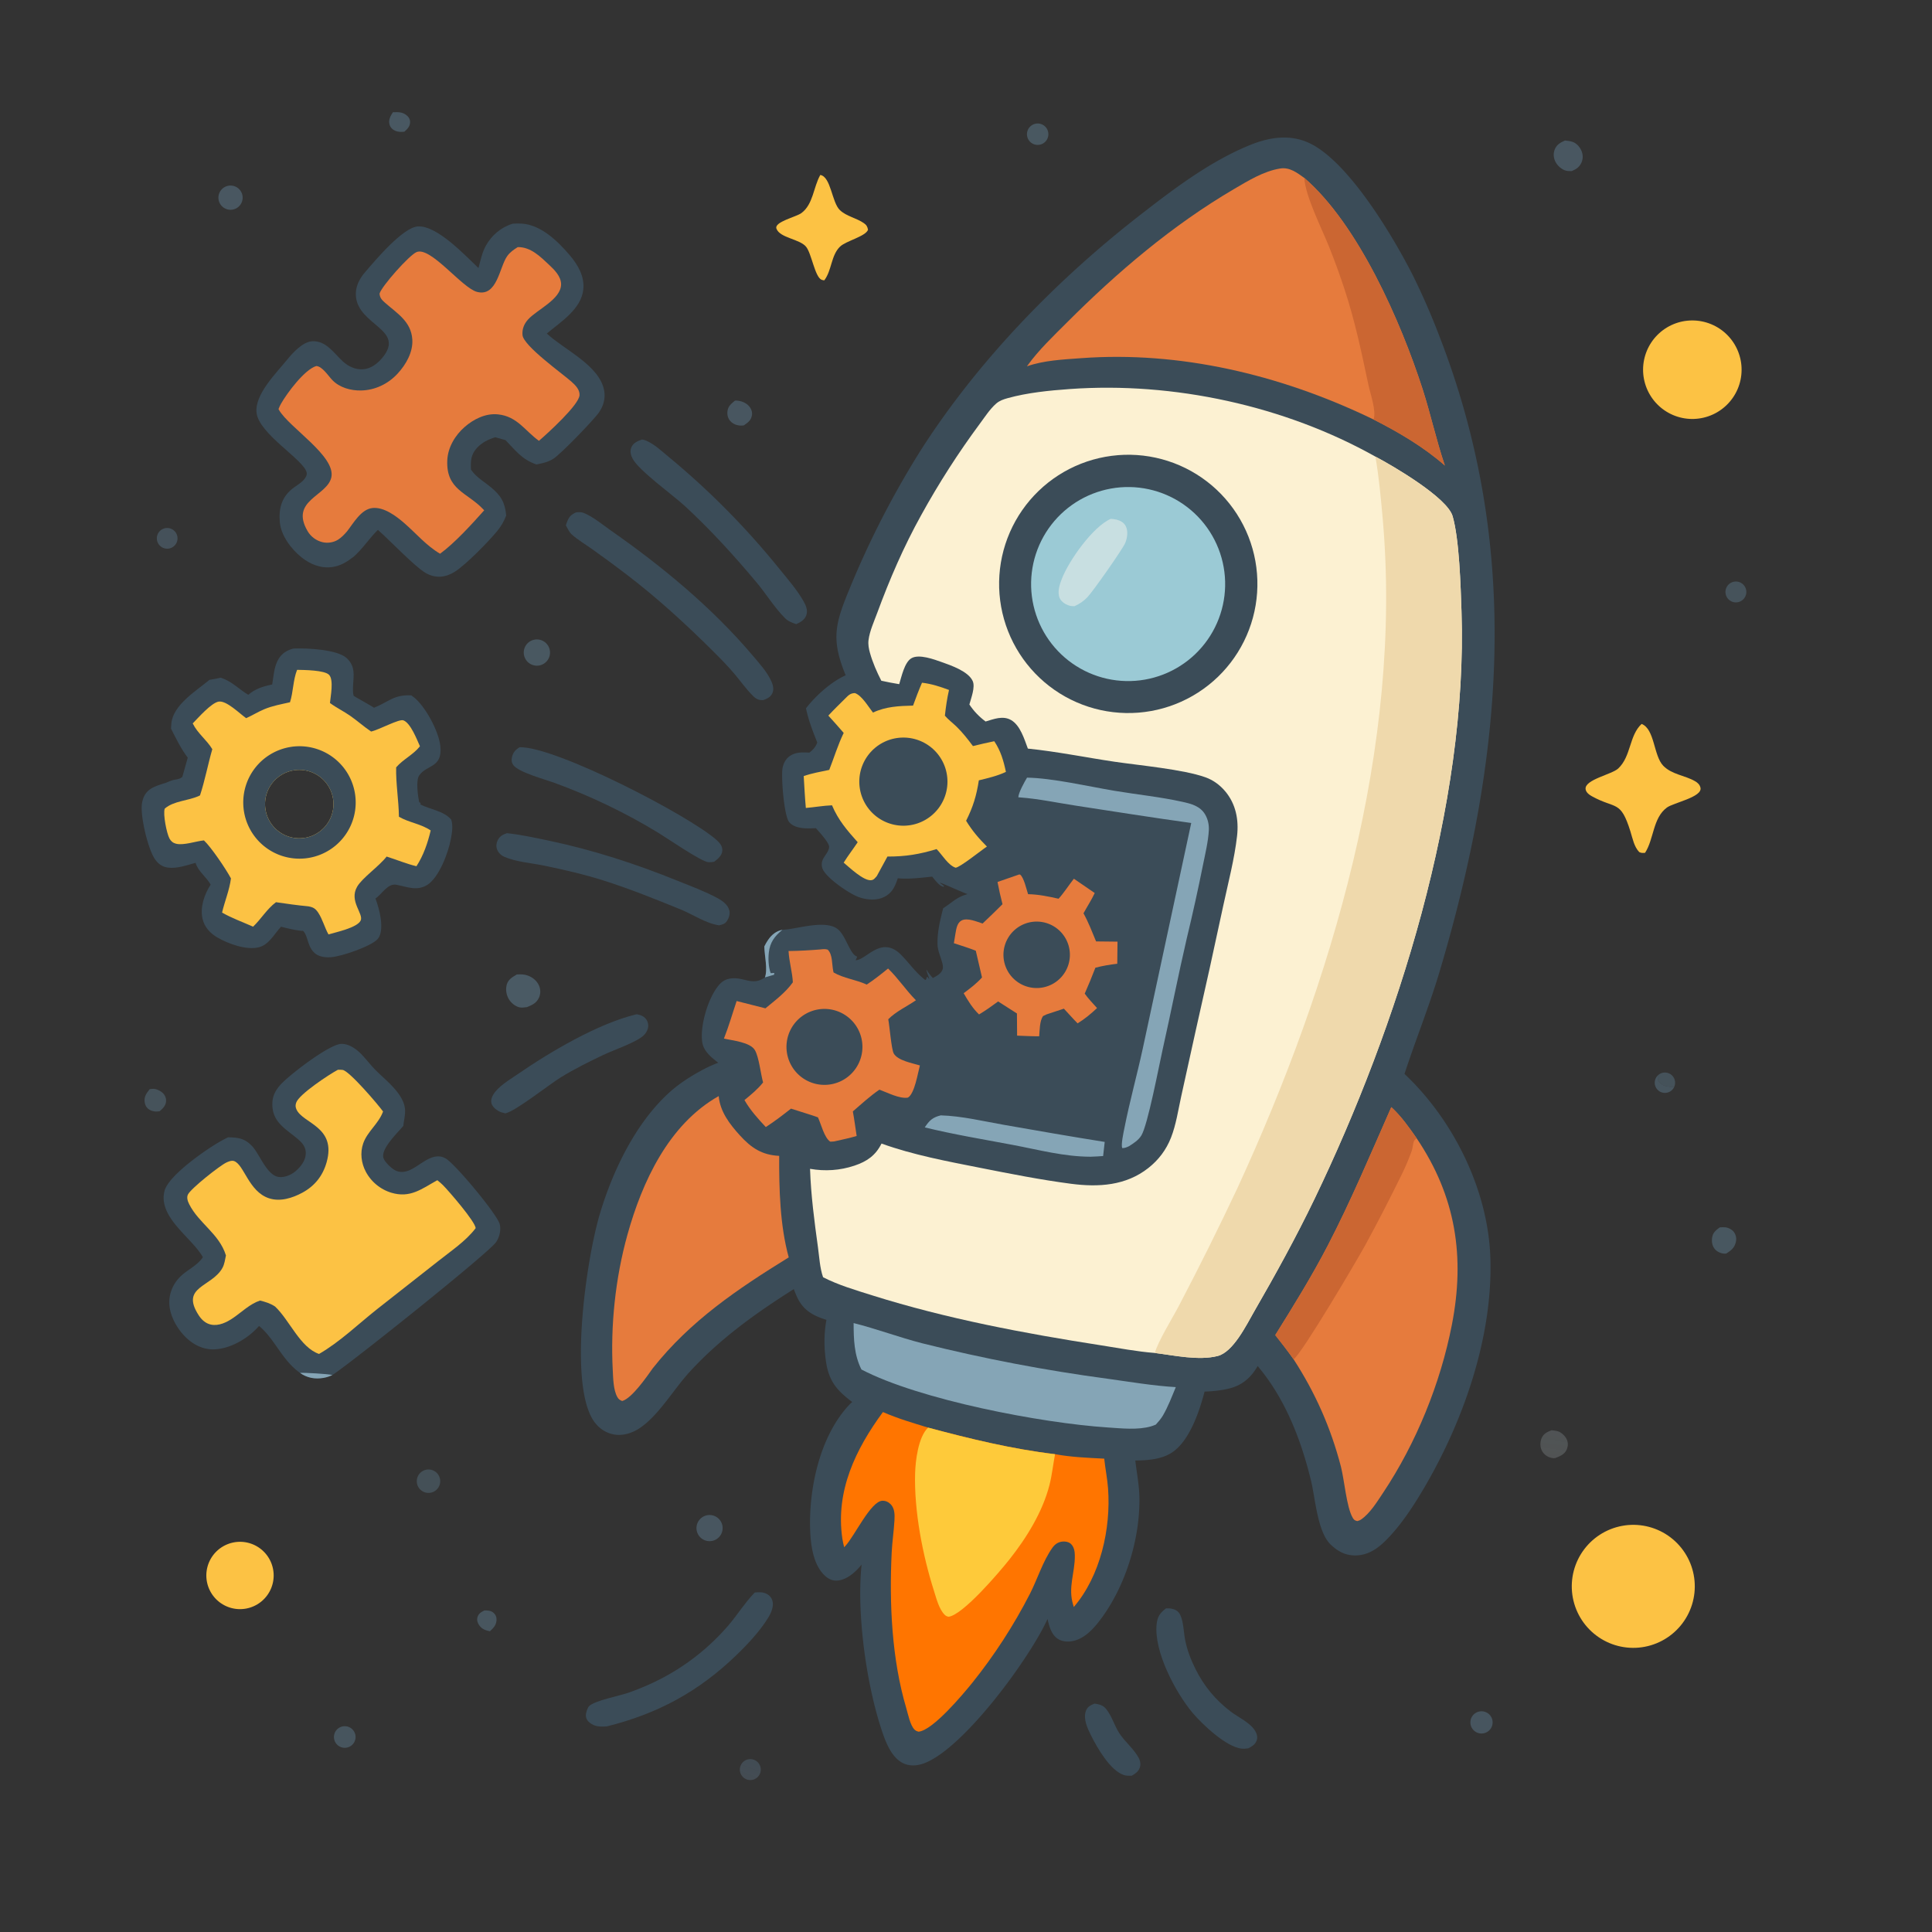 <svg xmlns="http://www.w3.org/2000/svg" width="1024" height="1024">
  <rect width="100%" height="100%" fill="#333333" stroke="none"/>
  <path fill="#3B4C58" d="M448.233 357.92c-7.96-19.302-5.558-27.487 2.305-46.466q7.776-18.919 17.134-37.108 9.357-18.189 20.229-35.516c30.628-47.934 72.472-90.87 117.393-125.656 17.691-13.7 36.391-27.82 57.25-36.3 9.849-4.003 20.411-5.786 30.48-1.471 21.19 9.08 45.523 50.224 55.786 70.48q7.708 15.58 13.91 31.818c43.949 112.794 34.201 223.35.356 337.053-5.477 18.4-12.702 36.214-18.667 54.436 26.007 24.512 44.319 61.528 45.513 97.45 1.383 41.625-14.075 86.043-34.885 121.588-5.453 9.315-11.765 19.084-19.229 26.908-4.688 4.914-9.813 9.006-16.908 9.27-5.507.205-9.8-2.072-13.676-5.815-6.825-6.593-8.082-23.952-10.161-32.988q-2.374-9.992-5.679-19.715c-5.318-15.281-12.332-29.402-22.792-41.855-3.463 5.988-7.935 10.033-14.79 11.824-4.267 1.115-8.961 1.554-13.362 1.731-2.714 10.421-8.045 26.662-17.805 32.614-5.565 3.394-12.558 3.809-18.907 3.909.795 6.708 2.113 13.218 2.192 20.012.261 22.5-7.942 48.358-22.02 66.03-3.723 4.674-8.608 9.316-14.857 9.844-2.594.218-5.216-.278-7.223-2.022-2.842-2.469-3.8-6.371-4.609-9.882-9.023 20.104-43.996 68.252-65.199 76.407-3.62 1.392-7.652 1.785-11.238.078-6.677-3.179-9.769-12.328-11.888-18.874-7.9-24.412-12.896-61.16-10.213-86.482-3.024 3.854-7.613 8.019-12.716 8.503-2.382.226-4.52-.645-6.312-2.187-6.198-5.333-7.786-15.288-8.177-23.032-1.133-22.423 4.776-51.039 20.635-67.907a22 22 0 0 1 1.6-1.515c-8.242-6.196-12.423-11.111-13.926-21.538-1.052-7.296-1.119-14.74.252-21.994-6.555-2.061-11.726-4.645-15.051-11.035-.872-1.676-1.536-3.512-2.263-5.254-20.136 12.726-39.192 26.35-55.343 44.032-8.197 8.974-15.556 21.763-25.213 28.866-4.494 3.306-10.084 5.279-15.653 3.94-4.71-1.133-8.407-4.268-10.753-8.444-12.115-21.567-2.785-85.183 4.299-108.681 6.862-22.758 18.886-47.762 36.664-63.901 5.189-4.711 11.24-8.581 17.401-11.892q4.138-2.239 8.54-3.9c-3.757-3.015-7.875-6.125-8.51-11.268-1.067-8.631 3.07-22.689 8.542-29.489 1.999-2.485 4.146-3.738 7.337-3.98 6.801-.515 10.923 4.09 17.404-.517 1.571-4.197-.261-11.728-.333-16.362q.857-1.811 1.991-3.462c1.897-2.787 4.255-4.712 7.59-5.383l.861-.056c7.718-.537 22.617-5.634 28.911.067 3.994 3.618 6.219 13.281 9.876 14.167a13 13 0 0 1-.826 1.919c5.54.13 13.577-13.549 24.176-2.766 4.536 4.614 7.397 9.077 12.686 13.248l.501-.244.343-1.271.302-.126 1.086 1.212c-.408-1.511-1.449-3.662-1.544-5.127l.255.44c.917 1.546 1.918 2.781 3.152 4.082 2.178-1.243 4.36-2.174 5.181-4.751.85-2.67-2.562-8.411-2.715-12.761-.237-6.769 1.33-12.951 2.973-19.447 4.068-2.596 6.848-5.577 11.567-7.08.457-.146.91-.304 1.365-.454-2.67-.792-13.876-6.096-14.783-6.035l2.273 1.734-.216.464c-2.261-.424-4.547-3.645-6.031-5.402-6.024.593-12.166 1.432-18.218.872-1.463 4.252-2.889 7.739-7.181 9.877-4.133 2.06-9.361 1.605-13.586.071-5-1.816-17.237-10.151-19.118-15.022-.701-1.818-.513-3.671.401-5.38.955-1.784 3.5-4.599 3.009-6.707-.564-2.42-5.158-7.396-6.956-9.414-4.394.254-10.934.559-14.127-3.182-2.779-3.258-4.431-24.561-3.477-28.93.581-2.663 1.915-4.964 4.272-6.414 2.964-1.823 6.533-1.693 9.871-1.487 1.827-1.343 3.488-3.206 4.197-5.393-2.304-5.8-4.505-11.421-5.849-17.526-.041-.185-.096-.366-.144-.55 5.107-6.634 13.356-14.114 21.068-17.53"/>
  <path fill="#85A5B6" d="M405.097 501.667q.857-1.811 1.991-3.462c1.897-2.787 4.255-4.712 7.59-5.383-4.102 3.359-6.596 6.636-7.192 12.102-.381 3.495-.178 7.533.979 10.868l1.93-.116-.142.97c-1.595.52-3.238.864-4.823 1.383 1.571-4.197-.261-11.728-.333-16.362"/>
  <path fill="#FCF1D2" d="M467.113 360.803c-2.384-4.634-4.593-9.697-6.008-14.719-.626-2.224-1.061-4.5-.771-6.813.6-4.8 2.917-9.818 4.586-14.35 6.599-17.92 14.055-35.183 23.332-51.891q6.952-12.631 14.737-24.767t16.368-23.72c2.633-3.536 5.284-7.703 8.604-10.609 1.796-1.573 3.835-2.27 6.108-2.901 10.525-2.922 22.127-4.062 33.004-4.84 54.88-3.929 113.89 8.852 161.925 35.818 9.447 4.993 38.085 21.724 40.925 31.599 3.54 12.307 4.252 36.963 4.699 50.281 3.443 102.634-33.785 220.007-77.95 311.659-9.749 20.23-20.69 40.087-31.92 59.528-4.104 7.106-11.05 21.506-19.381 23.627-10.04 2.556-23.011-.333-33.236-1.602-9.523-.721-19.135-2.592-28.577-4.058-40.596-6.306-82.011-14.119-121.241-26.473-8.734-2.751-17.908-5.414-26.07-9.614-1.704-4.843-2.002-10.723-2.705-15.828-1.902-13.821-3.746-27.674-4.2-41.631 7.945 1.389 15.867.879 23.531-1.685 6.627-2.218 11.203-5.387 14.356-11.707 16.686 6.027 34.933 9.433 52.3 12.867 15.956 3.155 32.032 6.35 48.166 8.455 14.57 1.902 29.044 1.025 40.957-8.365 5.42-4.272 9.479-9.644 11.998-16.075 2.702-6.897 3.807-14.552 5.389-21.774l7.764-35.2q7.502-32.938 14.549-65.977c2.578-11.963 5.974-24.925 7.323-36.996.955-8.547-.614-16.911-6.308-23.662-2.806-3.327-6.333-5.917-10.434-7.388-11.82-4.239-35.276-6.341-48.309-8.273-15.229-2.258-30.525-5.397-45.834-6.945-1.847-4.944-4.025-12.322-8.882-15.119-4.355-2.506-9.147-.533-13.539.758-3.462-2.605-6.177-5.41-8.575-9.018.894-3.392 3.216-9.189 1.752-12.437-2.301-5.104-11.338-8.234-16.25-9.973-4.109-1.454-12.227-4.524-16.289-2.07-3.65 2.204-5.199 9.851-6.411 13.706q-4.767-.774-9.483-1.818"/>
  <path fill="#EFD9AC" d="M728.998 242.011c9.447 4.993 38.085 21.724 40.925 31.599 3.54 12.307 4.252 36.963 4.699 50.281 3.443 102.634-33.785 220.007-77.95 311.659-9.749 20.23-20.69 40.087-31.92 59.528-4.104 7.106-11.05 21.506-19.381 23.627-10.04 2.556-23.011-.333-33.236-1.602 1.006-5.076 9.969-19.668 12.832-25.249q16.173-30.846 31.001-62.36c49.934-108.543 87.573-234.119 76.888-354.63-.976-11.008-1.98-21.955-3.858-32.853"/>
  <path fill="#3B4C58" d="M592.462 241.25q1.676-.136 3.357-.19t3.363-.024q1.682.029 3.36.141t3.349.305 3.33.47q1.659.275 3.302.632t3.268.794 3.225.954q1.601.516 3.174 1.111 1.573.594 3.116 1.265 1.542.671 3.049 1.417 1.508.745 2.977 1.564t2.896 1.71q1.427.89 2.808 1.849 1.382.959 2.715 1.985t2.614 2.116 2.506 2.242q1.226 1.151 2.394 2.362 1.167 1.21 2.274 2.477t2.15 2.585q1.044 1.319 2.021 2.688t1.886 2.784 1.747 2.874 1.604 2.955q.766 1.498 1.457 3.031t1.306 3.099 1.152 3.159.996 3.212.837 3.257.676 3.294.514 3.323.349 3.345.185 3.358.02 3.362-.146 3.36-.31 3.348-.474 3.329-.637 3.302-.799 3.267-.958 3.223q-.519 1.6-1.115 3.173-.597 1.572-1.27 3.113-.673 1.542-1.421 3.048t-1.569 2.974-1.713 2.894-1.854 2.806-1.988 2.712q-1.028 1.331-2.12 2.61t-2.245 2.504-2.366 2.39-2.48 2.271q-1.268 1.105-2.588 2.146-1.321 1.042-2.691 2.017t-2.787 1.882-2.876 1.743-2.957 1.6q-1.499.763-3.033 1.452-1.535.689-3.101 1.302t-3.161 1.148-3.213.992-3.258.832-3.295.671-3.324.509-3.345.345q-1.674.131-3.352.18t-3.357.016-3.353-.15-3.342-.313q-1.667-.198-3.323-.477t-3.295-.639-3.26-.8-3.217-.959q-1.597-.518-3.166-1.115-1.57-.596-3.108-1.269t-3.041-1.42-2.969-1.567-2.888-1.711-2.8-1.851-2.707-1.986-2.606-2.116-2.499-2.241-2.386-2.361-2.267-2.475-2.144-2.583-2.014-2.685-1.88-2.781-1.742-2.87-1.599-2.951-1.452-3.027-1.302-3.094-1.149-3.154-.993-3.206q-.457-1.616-.834-3.252t-.674-3.288-.512-3.317-.349-3.339-.185-3.352-.02-3.356.145-3.354q.113-1.675.308-3.342t.472-3.324q.277-1.656.635-3.296.357-1.64.795-3.261t.954-3.218q.517-1.598 1.111-3.168t1.265-3.109 1.416-3.044 1.563-2.97q.818-1.467 1.707-2.891t1.846-2.803 1.982-2.709 2.112-2.609q1.089-1.279 2.238-2.502 1.15-1.224 2.358-2.39 1.208-1.165 2.472-2.271 1.263-1.105 2.58-2.147 1.316-1.042 2.682-2.018t2.778-1.884 2.867-1.745 2.95-1.603q1.494-.766 3.024-1.457t3.092-1.306q1.562-.616 3.152-1.154t3.206-.997q1.614-.459 3.25-.839t3.287-.679 3.317-.516q1.665-.218 3.338-.354"/>
  <path fill="#9BCAD5" d="M596.298 258.162q1.264-.04 2.529-.018t2.526.106 2.519.23q1.256.146 2.504.354t2.483.477q1.236.268 2.457.598t2.425.718q1.203.389 2.386.836 1.183.448 2.343.953t2.293 1.066T623 264.66t2.177 1.287 2.112 1.392 2.04 1.494 1.964 1.593q.962.821 1.883 1.687.922.867 1.799 1.778t1.709 1.864q.831.954 1.615 1.946.783.993 1.517 2.023t1.416 2.095 1.312 2.163 1.203 2.224q.575 1.126 1.093 2.28t.979 2.332.864 2.376.746 2.417q.343 1.217.626 2.45.283 1.232.505 2.478.221 1.245.382 2.499.16 1.255.259 2.516t.135 2.525.011 2.529-.114 2.526q-.087 1.262-.237 2.518t-.361 2.503-.484 2.482-.605 2.455-.725 2.423q-.393 1.202-.843 2.384-.451 1.182-.96 2.34t-1.073 2.289-1.185 2.235q-.62 1.102-1.293 2.173t-1.398 2.107-1.5 2.036-1.599 1.959-1.692 1.879q-.87.918-1.783 1.793-.914.875-1.87 1.703-.955.829-1.95 1.61t-2.028 1.511-2.099 1.41-2.166 1.306-2.227 1.197q-1.129.571-2.284 1.086t-2.334.973-2.379.856-2.419.739q-1.218.339-2.452.619t-2.479.497q-1.246.219-2.501.376-1.255.156-2.516.251t-2.526.128q-1.26.033-2.519.004t-2.517-.12-2.508-.243-2.493-.365-2.472-.487-2.445-.608-2.412-.726q-1.198-.393-2.374-.844t-2.33-.959-2.28-1.072-2.225-1.183-2.164-1.29q-1.067-.671-2.099-1.394t-2.027-1.496-1.952-1.593-1.872-1.687-1.787-1.776-1.697-1.862q-.826-.951-1.604-1.942t-1.508-2.019-1.406-2.09q-.678-1.063-1.303-2.157t-1.195-2.218-1.086-2.274q-.514-1.15-.972-2.324t-.858-2.369-.74-2.408-.622-2.442-.501-2.469-.38-2.491-.258-2.506-.134-2.516-.011-2.519q.025-1.26.112-2.518.088-1.257.236-2.508.149-1.251.358-2.494.21-1.242.48-2.473t.6-2.447.72-2.415q.389-1.198.837-2.376t.952-2.333 1.066-2.283 1.176-2.228 1.284-2.168q.668-1.068 1.388-2.102.72-1.035 1.49-2.032.769-.998 1.587-1.957t1.681-1.876q.864-.918 1.772-1.792.907-.874 1.856-1.703t1.938-1.61 2.015-1.513 2.086-1.413q1.06-.68 2.153-1.309t2.214-1.201q1.122-.574 2.271-1.092t2.321-.979 2.367-.865 2.406-.747q1.212-.345 2.44-.629t2.467-.509q1.24-.224 2.49-.387 1.249-.163 2.505-.264t2.516-.142"/>
  <path fill="#C8DFE1" d="M588.724 275.01c1.006.051 2.057.171 3.035.407 2.017.487 3.847 1.462 4.852 3.339 1.423 2.657.904 6.122-.11 8.823-1.148 3.06-17.127 25.777-20.109 28.905-2.04 2.14-4.212 3.595-6.896 4.818-.809-.015-1.694-.03-2.485-.247-2.114-.578-4.48-2.014-5.369-4.101-1.34-3.146.002-7.241 1.188-10.25 3.84-9.743 16.37-27.529 25.894-31.694"/>
  <path fill="#E67B3D" d="M544.304 194.158q.123-.181.249-.361c5.942-8.286 13.785-15.699 20.975-22.898 26.688-26.722 55.9-51.559 88.562-70.725 7.487-4.393 15.757-9.491 24.444-10.865 5.046-.797 8.904 2.243 12.777 4.996 28.609 24.707 51.152 76.225 62.639 111.765 4.338 13.424 7.332 27.376 11.857 40.675-11.046-9.749-24.679-17.782-37.79-24.396l-2.764-1.326c-47.167-22.394-99.883-35.052-152.278-31.182-9.351.69-19.802 1.162-28.671 4.317"/>
  <path fill="#CB6632" d="M691.311 94.305c28.609 24.707 51.152 76.225 62.639 111.765 4.338 13.424 7.332 27.376 11.857 40.675-11.046-9.749-24.679-17.782-37.79-24.396 1.589-4.472-1.712-13.583-2.721-18.344-3.606-17.018-7.034-33.496-12.467-50.074q-3.786-11.605-8.31-22.942c-3.844-9.667-12.683-27.003-13.208-36.684"/>
  <path fill="#ff7500" d="M467.971 748.417c7.743 3.388 15.862 5.787 23.934 8.241 22.098 5.915 44.538 11.397 67.295 14.091 8.448 1.561 17.489 1.931 26.063 2.366.547 5.276 1.64 10.483 2.031 15.783 1.568 21.248-4.019 46.389-18.163 62.84-.105-.355-.203-.712-.313-1.065-2.896-9.332.973-16.992.871-26.198-.026-2.303-.442-4.789-2.282-6.348-1.096-.928-2.788-1.2-4.175-1.077-2.342.208-4.08 1.387-5.421 3.27-5.046 7.085-7.905 16.534-11.891 24.364q-6.458 12.601-14.159 24.483t-16.567 22.922c-4.933 6.072-20.679 24.949-28.295 25.737-.892-.234-1.452-.409-2.142-1.064-2.322-2.205-3.497-8.324-4.414-11.413-7.705-25.975-9.031-55.433-7.741-82.35.276-5.738 1.157-11.434 1.477-17.161.161-2.899.191-6.256-1.944-8.491-1.16-1.214-2.755-1.994-4.457-1.92-6.254.272-14.792 18.903-19.735 24.086l-.52.542c-.38-1.541-.747-3.091-.976-4.662-3.657-25.124 7.033-47.267 21.524-66.976"/>
  <path fill="#feca3a" d="M491.905 756.658c22.098 5.915 44.538 11.397 67.295 14.091-1.04 5.434-1.584 10.938-2.951 16.312-3.636 14.302-12.237 28.161-21.336 39.612-5.266 6.627-24.573 29.363-32.175 30.238-.904-.198-1.462-.458-2.107-1.114-2.991-3.04-4.34-8.62-5.61-12.613-6.015-18.9-10.56-42.324-9.997-62.254.191-6.776 1.662-19.325 6.881-24.272"/>
  <path fill="#E67B3D" d="M737.422 586.801c5.223 4.789 9.382 10.724 13.431 16.502 20.808 30.834 25.71 62.826 18.668 98.895-6.069 31.083-18.924 62.708-36.475 89.041-3.132 4.699-6.85 10.784-11.526 14.05-.694.485-1.316.709-2.124.922-1.306-.302-1.749-.595-2.445-1.781-3.259-5.559-4.423-20.107-6.247-27.124-5.338-20.538-13.546-39.056-25.072-56.852-3.103-4.396-6.367-8.617-9.714-12.828 9.674-15.513 19.314-31.068 27.75-47.304 12.459-23.982 22.844-48.823 33.754-73.521"/>
  <path fill="#CB6632" d="M737.422 586.801c5.223 4.789 9.382 10.724 13.431 16.502-.422.414-.966.732-1.267 1.241-.745 1.258-.749 3.754-1.261 5.22q-2.265 6.349-5.213 12.411c-6.294 12.764-12.843 25.662-19.703 38.13-4.644 8.44-33.415 57.214-37.777 60.149-3.103-4.396-6.367-8.617-9.714-12.828 9.674-15.513 19.314-31.068 27.75-47.304 12.459-23.982 22.844-48.823 33.754-73.521"/>
  <path fill="#E67B3D" d="M380.93 580.947c.723 8.28 5.841 14.91 11.266 20.875 5.972 6.568 11.646 10.372 20.788 10.807-.076 17.498.4 36.835 5.066 53.806-27.089 16.73-52.16 33.593-72.117 58.843-3.072 4.337-11.023 15.911-16.164 17.283-1.274-.538-1.852-.852-2.552-2.082-2.159-3.791-2.216-9.967-2.44-14.232-1.252-23.751 1.388-48.826 7.764-71.764 7.84-28.202 21.942-58.629 48.389-73.536"/>
  <path fill="#FCC244" d="M488.687 361.855c4.932.559 9.685 2.097 14.305 3.844-1.036 4.497-1.675 9.045-2.183 13.627 1.845 2.167 4.233 3.908 6.272 5.904 3.229 3.16 5.902 6.602 8.597 10.21 3.744-.967 7.516-1.772 11.298-2.575 3.425 5.099 4.928 10.31 6.181 16.259-4.48 2.119-9.544 3.316-14.347 4.472-1.255 8.107-3.043 14.061-6.752 21.432 3.202 5.243 6.691 9.318 11.03 13.669-2.946 1.919-14.414 11.186-16.625 11.207-3.992-1.362-7.09-6.869-10.051-9.868-9.037 2.763-16.59 4.002-26.044 3.952l-5.678 10.41c-1.035 1.088-1.55 2.077-3.178 2.143-4.039.163-11.295-6.753-14.341-9.316 2.283-3.709 5.018-7.189 7.428-10.83-5.589-6.27-10.326-11.728-13.614-19.561-4.606.171-9.256 1.027-13.868 1.403-.518-5.613-.783-11.259-1.131-16.886 4.36-1.537 9.015-2.326 13.532-3.286 2.609-6.63 4.518-13.127 7.664-19.6-2.639-3.117-5.415-6.132-8.139-9.175 2.861-3.136 5.953-6.072 8.949-9.078 1.616-1.62 2.712-2.845 5.152-2.853 3.707 1.29 7.096 7.25 9.559 10.327 6.82-3.227 13.81-3.513 21.239-3.701 1.478-4.097 3.014-8.133 4.745-12.13"/>
  <path fill="#3B4C58" d="M475.378 391.174q.571-.085 1.145-.141.574-.057 1.15-.085t1.153-.028q.576.001 1.152.03t1.15.086 1.145.142q.57.086 1.136.199.565.114 1.124.255t1.111.31 1.094.364q.543.196 1.075.418t1.053.471q.521.248 1.028.522.508.273 1.002.572.493.298.972.62.478.323.94.668t.906.714.869.757.832.799q.405.41.79.839.386.43.749.878t.704.913.658.947.611.978.562 1.007.511 1.034.46 1.057q.217.535.407 1.079.19.545.354 1.098t.298 1.114q.136.561.244 1.127.107.567.187 1.138t.131 1.146q.051.574.074 1.15.023.577.018 1.153t-.039 1.153-.097 1.149q-.062.574-.153 1.143-.09.57-.209 1.134-.118.565-.264 1.123t-.32 1.108-.374 1.09q-.201.541-.428 1.072-.227.53-.48 1.048-.252.519-.53 1.024-.279.505-.581.996-.303.491-.63.966-.326.476-.676.935-.349.458-.721.899t-.765.863-.807.824q-.413.402-.846.784-.433.381-.884.74-.451.36-.92.696-.468.337-.952.65t-.984.602-1.012.553-1.038.502-1.061.451-1.083.397-1.101.344q-.554.158-1.116.288-.562.131-1.13.234-.567.102-1.139.177-.565.074-1.134.12-.568.046-1.138.064t-1.14.009q-.571-.01-1.14-.047t-1.135-.102-1.129-.158-1.121-.213-1.108-.267-1.094-.321-1.078-.373-1.057-.426-1.036-.477-1.011-.527-.984-.576-.955-.623-.924-.669q-.453-.345-.889-.713-.436-.367-.854-.755-.418-.389-.816-.797t-.776-.835-.735-.872-.691-.907-.646-.94-.599-.97-.551-.998-.502-1.024-.451-1.047-.4-1.067q-.187-.539-.347-1.087-.161-.547-.294-1.101-.134-.555-.24-1.115t-.185-1.125-.13-1.133-.074-1.138-.019-1.14.036-1.139q.033-.57.093-1.137t.147-1.13q.088-.564.203-1.122t.257-1.111.311-1.097.364-1.081q.196-.535.417-1.061t.467-1.04.518-1.016.567-.989.615-.961q.319-.472.66-.929.342-.456.705-.896.364-.439.748-.86.385-.422.789-.824.405-.401.829-.783t.865-.742q.442-.361.901-.699.459-.339.934-.655.475-.315.965-.608.489-.292.993-.56.503-.268 1.019-.511t1.043-.461 1.064-.409 1.083-.357 1.099-.303q.553-.139 1.113-.25t1.123-.195"/>
  <path fill="#E67B3D" d="M434.959 503.209c1.346-.148 2.397-.278 3.726.117 2.718 2.542 2.177 7.933 2.979 11.472l.15.635c5.451 3.142 11.886 3.784 17.569 6.409 3.984-2.606 7.623-5.508 11.305-8.512 5.327 5.119 9.492 11.526 14.774 16.83-4.686 3.247-10.724 5.998-14.661 10.07.681 3.57 1.676 16.05 2.913 18.164 2.211 3.782 9.875 5.088 13.842 6.305-1.104 4.089-2.78 14.986-6.35 17.054-4.418.756-10.929-2.717-15.102-4.218-4.905 3.353-9.586 7.634-14.078 11.538.796 4.311 1.359 8.688 2.021 13.024-3.917 1.161-7.956 1.973-11.937 2.883-.661.092-1.406.081-2.075.112-3.197-2.126-4.839-9.348-6.506-12.881-4.696-1.678-9.547-3.059-14.29-4.621-4.34 3.432-8.697 6.772-13.352 9.769-4.083-4.352-8.36-9.096-11.302-14.31 3.482-2.838 7.071-5.802 9.867-9.333-1.287-4.548-2.156-13.361-4.328-17.097-2.488-4.277-11.963-5.108-16.429-6.156 2.576-6.479 4.509-13.288 6.737-19.901l15.265 3.873c5.166-4.296 10.608-8.284 14.532-13.802-.294-5.556-1.999-10.959-2.281-16.571 5.705-.054 11.327-.4 17.011-.853"/>
  <path fill="#3B4C58" d="M435.447 534.799q.491-.037.983-.051t.984-.002q.493.01.984.045t.98.094.974.141.966.189.956.236.943.282.928.328.911.373.892.417.87.46q.429.24.847.502.417.261.821.543.404.281.793.582.39.301.765.621.374.319.733.657.358.337.7.692t.665.725.629.758q.305.386.591.787.286.4.552.815t.512.841.47.865q.224.438.427.887.202.448.383.906.18.458.338.925.158.466.293.94t.247.953q.111.479.199.964.088.484.152.972.065.488.105.979t.057.983.008.984-.04.984-.087.98-.136.975-.183.967-.23.957-.277.945-.322.93-.368.913q-.194.453-.411.895t-.455.872q-.238.431-.497.85t-.538.825-.578.797-.616.767-.653.737q-.335.361-.687.704-.353.344-.722.67t-.753.634-.784.595q-.399.289-.812.557-.412.269-.838.517-.425.248-.862.475t-.884.432-.905.389-.922.344-.938.298-.952.252-.962.206-.972.158-.978.11q-.494.044-.99.063t-.992.014-.991-.035-.988-.084-.983-.133-.975-.18q-.486-.103-.966-.229-.479-.126-.952-.275t-.938-.323q-.465-.172-.921-.368-.456-.195-.902-.413t-.88-.457-.857-.499-.831-.542-.804-.581q-.394-.301-.773-.621-.38-.319-.743-.658-.363-.338-.709-.693-.346-.356-.674-.728t-.637-.76-.599-.79-.56-.819-.518-.846q-.249-.429-.476-.87-.228-.441-.433-.892-.206-.452-.388-.913t-.343-.931-.297-.946-.249-.96-.203-.971q-.089-.488-.154-.98-.064-.492-.105-.986t-.057-.99-.008-.992.041-.991.09-.988.138-.982.186-.974.234-.964.282-.951q.152-.472.328-.936.175-.464.373-.919t.418-.899.463-.878q.241-.433.504-.854.263-.42.547-.828.283-.407.586-.8.303-.392.625-.77.322-.377.662-.738t.698-.705.732-.67.763-.633q.39-.307.794-.594.405-.288.822-.555.418-.267.849-.513t.873-.471.895-.428.915-.383.933-.337.948-.291.961-.244.972-.196.981-.148.987-.1"/>
  <path fill="#E67B3D" d="m540.184 463.489.546.09c1.986 1.647 3.324 7.82 4.17 10.353 5.506.103 10.809 1.213 16.163 2.415 2.944-3.25 5.383-7.143 8.118-10.603l11.051 7.581c-1.708 3.668-4.025 7.179-5.958 10.753 2.643 4.768 4.583 9.862 6.669 14.89l11.361.127-.128 11.71c-3.931.457-7.772 1.091-11.597 2.107-1.8 4.619-3.636 9.195-5.651 13.726 1.894 2.71 4.34 5.174 6.531 7.657-3.217 3.04-6.536 5.78-10.303 8.111-2.504-2.497-4.835-5.224-7.273-7.793l-9.2 3.039-1.875.9c-1.824 2.739-1.731 7.483-2.014 10.694-3.887.051-7.819-.206-11.707-.331l-.088-11.753-9.964-6.37c-3.311 2.413-6.588 4.792-10.115 6.885-3.442-3.299-5.789-7.157-8.158-11.255 3.403-2.538 6.893-5.172 9.72-8.353l-3.29-14.164c-3.787-1.51-7.749-2.69-11.616-3.985q.415-2.671.872-5.334c.396-2.276.863-5.456 3.148-6.678 3.095-1.656 8.13.622 11.196 1.579q5.348-5.046 10.552-10.241-1.522-5.843-2.642-11.777 5.756-1.946 11.482-3.98"/>
  <path fill="#3B4C58" d="M545.267 488.96q.419-.103.843-.185t.851-.143.857-.101.86-.059q.432-.019.863-.017.432.002.862.026.431.023.861.067.429.045.856.11.426.065.849.151t.841.193.83.234.818.274.804.314.787.353.77.391q.379.205.749.428.369.224.727.465t.703.499.679.534q.332.275.651.566.318.291.623.597.304.306.592.627.289.321.562.655.272.335.528.682t.495.707.459.73q.221.371.423.752.203.382.386.772.183.391.347.79t.309.806.268.82.228.832.187.842.145.851.104.856q.041.43.061.861.021.431.02.863-.001.431-.023.862t-.065.86-.108.857q-.064.426-.149.849t-.19.842-.232.831-.272.819q-.146.406-.311.804-.166.399-.351.789t-.389.77-.426.75-.462.729q-.241.358-.498.705-.257.346-.532.679-.274.334-.564.653-.29.32-.595.624-.305.305-.625.595t-.654.563q-.334.274-.68.531t-.706.496-.729.462q-.37.221-.751.425-.38.203-.771.388-.39.184-.788.349-.399.165-.805.311-.407.145-.82.271-.412.125-.831.23-.42.105-.845.19t-.853.148-.859.106-.864.064-.866.021-.865-.021-.864-.064-.859-.107q-.429-.063-.853-.148-.425-.085-.845-.19-.42-.106-.835-.232-.414-.126-.822-.272-.407-.146-.807-.312t-.792-.352q-.391-.186-.773-.39t-.753-.428q-.371-.223-.731-.464t-.707-.499-.682-.534-.655-.567-.626-.598-.597-.628-.564-.656q-.274-.336-.531-.684-.258-.348-.498-.709-.24-.36-.462-.732t-.425-.755q-.203-.382-.388-.774-.184-.392-.349-.792-.165-.401-.309-.809-.145-.408-.27-.823t-.229-.835-.188-.845-.145-.854q-.063-.429-.104-.86t-.061-.863-.019-.866q.001-.433.024-.866.023-.432.067-.863.043-.431.108-.859t.151-.853q.086-.424.193-.844t.234-.834.274-.821q.148-.407.315-.807.167-.399.354-.79t.392-.772.43-.752.466-.73.502-.706q.259-.346.535-.68t.569-.653.599-.625q.308-.305.63-.594t.659-.563.685-.529q.349-.257.71-.496.361-.238.734-.459.372-.221.755-.423.383-.203.776-.386.392-.183.793-.347t.81-.307.823-.268q.415-.123.836-.226"/>
  <path fill="#85A5B6" d="M452.432 701.257c12.195 3.052 24.095 7.562 36.32 10.701q24.322 6.087 48.948 10.797 24.625 4.71 49.477 8.027c11.933 1.656 23.991 3.707 36.022 4.422-2.121 5.086-4.058 10.299-6.839 15.069-1.087 1.784-2.326 3.246-3.739 4.78-.818.354-1.629.668-2.485.921-7 2.07-15.895 1.075-23.132.6-34.942-2.298-99.625-14.625-130.424-30.709-3.914-7.835-4.116-16.015-4.148-24.608m91.921-289.092c13.535.221 32.477 4.645 46.336 6.968 11.993 2.01 24.189 3.219 36.062 5.857 4.673 1.038 9.356 2.25 11.966 6.648 1.462 2.463 2.144 5.476 1.993 8.327-.323 6.082-1.915 12.553-3.111 18.523q-3.907 19.462-8.563 38.758c-4.54 19.56-8.386 39.298-12.79 58.895-1.918 8.534-7.912 40.288-11.335 45.731-1.575 2.506-4.096 4.102-6.536 5.646-1.235.567-2.149 1.014-3.548.988-.823-1.589.719-8.503 1.111-10.494 2.799-14.222 6.702-28.183 9.769-42.337l25.669-119.479c-20.482-2.826-40.961-6.096-61.403-9.226-9.689-1.483-19.537-3.608-29.298-4.319l-.944-.065c.09-2.513 3.278-8.189 4.622-10.421m-45.727 178.996c11.041.314 22.646 3.123 33.526 5.034 17.804 3.128 35.513 6.208 53.366 9.046l-.842 7.478c-2.217.21-4.464.255-6.689.363-14.055-.028-27.521-3.683-41.245-6.269-15.563-2.931-31.205-5.513-46.596-9.27 2.387-3.656 4.18-5.34 8.48-6.382"/>
  <path fill="#3B4C58" d="M271.802 118.552c1.558-.048 3.153-.13 4.709-.037 10.131.604 19.055 9.241 25.313 16.578 4.393 5.15 8.063 11.26 7.341 18.309-1.067 10.417-11.932 17.181-19.352 23.373 9.215 8.598 27.962 16.818 30.412 30.23.746 4.085-.364 8.103-2.686 11.487-2.767 4.033-20.302 22.187-24.29 24.687-2.854 1.789-5.693 2.353-8.936 2.997-7.735-2.678-10.987-7.341-16.4-12.903l-5.406-1.52c-3.553 1.051-7.004 2.765-9.575 5.51-3.419 3.652-3.518 6.972-3.307 11.647l.541.728c2.567 3.496 6.748 5.893 10.071 8.66 5.361 4.464 7.438 8.091 8.056 14.934-1.193 3.093-2.56 5.531-4.671 8.119-4.566 5.597-16.521 17.822-22.442 21.605-2.3 1.47-4.871 2.512-7.617 2.696-2.869.193-5.629-.597-8.093-2.041-5.649-3.312-19.036-17.364-25.172-22.76-4.585 4.479-7.91 9.818-12.784 14.169-3.607 2.755-6.916 4.927-11.556 5.546-5.96.795-11.596-1.505-16.181-5.19-5.483-4.406-10.878-11.557-11.479-18.699-.647-7.686 1.195-13.747 7.579-18.345 1.852-1.334 4.135-2.666 5.521-4.506.789-1.047 1.417-2.091 1.11-3.456-1.515-6.731-25.307-20.369-26.537-31.626-1.059-9.694 10.449-20.999 16.299-28.202 2.951-3.634 8.203-9.332 13.106-9.655 7.429-.489 11.561 6.316 16.358 10.69 2.92 2.663 6.641 4.418 10.671 4.151 4.231-.282 7.759-3.062 10.353-6.231 12.207-14.917-12.919-16.98-14.126-32.537-.379-4.889 1.756-9.075 4.873-12.699 5.509-6.406 20.13-23.889 28.089-24.254 10.176-.467 24.803 15.267 32.003 22.058 1.1-3.986 1.826-7.974 3.812-11.646 3.069-5.675 8.215-10.032 14.393-11.867"/>
  <path fill="#E67B3D" d="M274.413 130.977c6.839-.132 11.91 4.975 16.596 9.363 2.832 2.652 6.365 6.154 6.382 10.292.033 8.05-12.805 13.448-17.533 18.735-2.092 2.339-3.199 5.076-2.917 8.227.515 5.747 21.221 20.484 25.872 24.635 2.036 1.818 4.508 4.206 4.358 7.192-.261 5.212-17.131 20.428-21.518 24.231-7.523-5.413-11.521-13.015-21.814-14.036-6.462-.641-12.83 2.542-17.591 6.71-5.071 4.44-8.872 10.8-9.179 17.643-.704 15.742 10.655 17.022 19.081 25.996l.477.518c-6.429 7.216-15.625 17.351-23.374 22.997-7.197-4.186-12.631-10.689-18.855-16.114-4.36-3.8-10.879-8.742-16.951-8.112-6.075.631-10.094 8.019-13.542 12.422-1.38 1.597-2.933 3.234-4.73 4.362-2.368 1.487-5.469 1.973-8.183 1.339q-.622-.146-1.227-.354-.604-.208-1.184-.476-.58-.269-1.13-.595t-1.064-.706-.986-.811q-.473-.43-.899-.907-.426-.476-.802-.993t-.697-1.07c-9.519-16.365 10.452-18.477 12.615-28.479 2.424-11.215-22.307-26.315-27.727-35.669l-.281-.499c.377-.969.801-1.907 1.314-2.813 3.172-5.608 12.542-18.215 18.732-20.007 3.17.171 6.355 5.242 8.484 7.449 3.84 3.98 9.729 5.606 15.129 5.519 7.494-.122 14.458-3.488 19.496-8.966 4.417-4.802 8.203-11.367 7.767-18.08-.622-9.575-8.096-13.841-14.475-19.474-1.649-1.457-2.724-2.558-2.889-4.833 1.114-3.909 15.661-20.3 19.58-21.987 7.443-3.203 24.083 18.983 32.067 21.073 10.735 2.811 11.845-13.092 16.009-18.949 1.493-2.099 3.437-3.421 5.589-4.773"/>
  <path fill="#3B4C58" d="M155.574 343.733c6.867-.287 22.956.439 28.061 4.983 6.186 5.507 2.77 12.183 3.564 18.964.018.153.194 1.014.232 1.062.359.464 9.313 5.274 10.798 6.383 7.981-3.203 10.434-7.003 19.739-6.575.375.261.751.52 1.115.797 6.253 4.761 13.344 18.017 14.27 25.82 1.436 12.098-7.357 9.969-11.241 15.97-1.753 2.708-.593 10.908.061 14.017l.805.506-.221.694c5.187 2.686 12.439 3.392 16.403 8.067 1.081 3.364.391 7.138-.254 10.552-1.336 7.074-6.197 20.011-12.343 23.983-5.418 3.501-10.802 1.088-16.443-.003-4.638-.897-7.595 4.901-11.104 7.267 1.247 3.466 2.228 6.852 2.75 10.507.458 3.203.722 8.23-1.504 10.872-3.339 3.964-19.481 9.401-24.827 9.746-13.459.871-11.006-10.546-14.833-14.003l-.87.031c-3.671-.437-7.228-1.264-10.799-2.2-3.453 3.716-6.276 9.391-11.498 10.833-6.628 1.83-16.442-1.759-22.214-5.117-3.833-2.229-6.888-5.513-7.882-9.929-1.383-6.138.97-12.942 4.297-18.074-2.273-4.2-6.624-6.915-7.975-11.566-4.678 1.246-9.951 3.231-14.824 2.502-2.906-.434-4.903-1.908-6.603-4.264-3.808-5.276-8.156-23.647-6.946-30.059 1.354-7.175 6.068-8.558 12.253-10.479 1.428-.443 2.794-1.216 4.227-1.579 1.876-.475 2.772-.191 4.498-1.394.125-.087.247-.18.37-.27l2.873-10.201c-3.624-4.754-6.17-10.077-8.868-15.381q.01-.233.024-.466l.058-.774c.035-.523.055-1.048.106-1.57.943-9.803 13.169-17.216 20.175-23.039 2.022-.289 4.029-.747 6.032-1.146 5.883 1.922 9.413 5.943 14.54 9.065 3.556-3.063 7.555-4.406 12.063-5.34l.627-.126c.794-4.578.935-9.544 3.415-13.617 1.779-2.92 4.611-4.677 7.893-5.449m6.656 100.221q.435-.088.864-.198.43-.11.854-.24t.841-.281.826-.323.809-.362.791-.401q.39-.211.77-.44.379-.229.747-.476.368-.248.724-.513.355-.265.697-.547t.67-.581.641-.613.61-.643q.297-.33.578-.673t.544-.7.509-.726.474-.75q.227-.38.436-.772.208-.391.398-.792.189-.401.358-.811t.319-.827.277-.842q.129-.425.236-.855.108-.43.195-.865.086-.435.151-.874.065-.438.109-.88.043-.441.065-.884t.023-.886q0-.444-.021-.887t-.065-.884-.108-.88-.15-.874-.193-.865q-.107-.431-.235-.855-.128-.425-.277-.843-.148-.418-.317-.828t-.358-.811-.397-.793-.435-.772-.472-.751q-.246-.369-.509-.726t-.543-.701q-.28-.343-.577-.673t-.609-.644-.64-.614-.67-.582q-.341-.282-.696-.548-.356-.265-.723-.513-.368-.248-.747-.478-.38-.229-.77-.44t-.79-.403q-.4-.191-.809-.363t-.826-.323q-.416-.151-.84-.282t-.853-.241q-.43-.111-.864-.2-.435-.088-.873-.156t-.879-.114-.884-.07-.886-.028q-.444-.002-.887.017-.443.018-.885.059-.441.04-.88.103-.439.062-.875.145-.439.084-.873.19-.434.105-.862.232-.429.127-.85.274-.422.148-.835.316-.414.169-.819.357-.405.189-.8.397-.396.208-.78.436-.385.227-.757.473-.373.246-.734.51-.36.264-.707.546-.346.282-.679.58-.332.298-.65.613-.317.314-.619.643-.301.33-.586.674t-.553.702-.517.728-.481.752-.444.775-.404.797q-.193.403-.365.815-.173.412-.324.832t-.283.847-.241.86-.198.871-.155.88-.112.886-.068.891q-.023.446-.024.892-.001.447.021.893.021.447.064.891.043.445.108.887.064.442.151.88t.195.872.237.861.279.848.321.834.362.816.401.798.44.777q.23.384.478.755t.514.73.55.704.584.676.616.647.648.615.677.582.705.549.731.513.755.477.778.439.798.4q.405.19.818.36t.834.319.849.278q.427.129.861.236.434.108.872.193.439.086.881.15t.886.107q.445.042.891.062.447.021.893.019.447-.002.893-.025.446-.024.891-.069.444-.046.886-.113.441-.068.879-.157"/>
  <path fill="#FCC244" d="M157.46 355.028c3.594.074 14.652.122 17.005 2.701 2.508 2.749.74 11.415.418 14.873 3.382 2.5 7.273 4.38 10.748 6.799 3.797 2.643 7.213 5.743 11.065 8.323 4.309-.934 14.805-6.806 17.131-5.921 3.81 1.451 7.113 10.075 8.753 13.742-3.584 4.519-8.891 6.857-12.612 11.17-.193 8.643 1.352 17.462 1.473 26.175 5.346 3.134 11.593 3.692 16.834 7.273-1.576 6.608-3.814 13.244-7.554 18.957-5.367-1.274-10.539-3.471-15.805-5.123-4.094 5.263-12.907 11.277-15.626 15.966-4.478 7.719 3.651 14.414 1.839 17.998-1.908 3.774-13.005 6.112-17.031 7.297-2.072-3.685-3.091-7.965-5.423-11.493-1.467-2.22-2.68-2.934-5.288-3.397-5.725-.526-11.43-1.349-17.117-2.18-4.84 3.627-7.803 8.819-12.124 12.968-5.489-2.447-11.232-4.476-16.448-7.477 1.421-6.072 3.928-11.91 4.705-18.111-2.621-4.932-10.475-16.537-14.32-20.142-4.266.418-10.81 2.794-14.842 1.751-1.58-.409-2.653-1.334-3.42-2.748-1.5-2.766-3.5-12.892-2.522-15.832 4.77-4.173 12.42-4.106 18.126-6.742q.29-.137.579-.276c2.608-7.921 4.187-16.435 6.517-24.496-3.012-5.008-7.69-8.217-10.381-13.653 2.916-2.975 9.799-10.851 13.698-11.556 4.162-.753 11.239 6.424 14.63 8.772 3.235-1.453 6.252-3.334 9.538-4.717 4.442-1.87 9.027-2.648 13.694-3.717 1.788-5.622 1.571-11.634 3.76-17.184m4.77 88.926q.435-.088.864-.198.43-.11.854-.24t.841-.281.826-.323.809-.362.791-.401q.39-.211.77-.44.379-.229.747-.476.368-.248.724-.513.355-.265.697-.547t.67-.581.641-.613.61-.643q.297-.33.578-.673t.544-.7.509-.726.474-.75q.227-.38.436-.772.208-.391.398-.792.189-.401.358-.811t.319-.827.277-.842q.129-.425.236-.855.108-.43.195-.865.086-.435.151-.874.065-.438.109-.88.043-.441.065-.884t.023-.886q0-.444-.021-.887t-.065-.884-.108-.88-.15-.874-.193-.865q-.107-.431-.235-.855-.128-.425-.277-.843-.148-.418-.317-.828t-.358-.811-.397-.793-.435-.772-.472-.751q-.246-.369-.509-.726t-.543-.701q-.28-.343-.577-.673t-.609-.644-.64-.614-.67-.582q-.341-.282-.696-.548-.356-.265-.723-.513-.368-.248-.747-.478-.38-.229-.77-.44t-.79-.403q-.4-.191-.809-.363t-.826-.323q-.416-.151-.84-.282t-.853-.241q-.43-.111-.864-.2-.435-.088-.873-.156t-.879-.114-.884-.07-.886-.028q-.444-.002-.887.017-.443.018-.885.059-.441.04-.88.103-.439.062-.875.145-.439.084-.873.19-.434.105-.862.232-.429.127-.85.274-.422.148-.835.316-.414.169-.819.357-.405.189-.8.397-.396.208-.78.436-.385.227-.757.473-.373.246-.734.51-.36.264-.707.546-.346.282-.679.58-.332.298-.65.613-.317.314-.619.643-.301.33-.586.674t-.553.702-.517.728-.481.752-.444.775-.404.797q-.193.403-.365.815-.173.412-.324.832t-.283.847-.241.86-.198.871-.155.88-.112.886-.068.891q-.023.446-.024.892-.001.447.021.893.021.447.064.891.043.445.108.887.064.442.151.88t.195.872.237.861.279.848.321.834.362.816.401.798.44.777q.23.384.478.755t.514.73.55.704.584.676.616.647.648.615.677.582.705.549.731.513.755.477.778.439.798.4q.405.19.818.36t.834.319.849.278q.427.129.861.236.434.108.872.193.439.086.881.15t.886.107q.445.042.891.062.447.021.893.019.447-.002.893-.025.446-.024.891-.069.444-.046.886-.113.441-.068.879-.157"/>
  <path fill="#3B4C58" d="M154.768 395.779q.717-.096 1.437-.157t1.444-.087q.722-.026 1.445-.017t1.445.053 1.441.123 1.433.193 1.422.262q.707.149 1.407.331t1.39.399 1.369.466 1.344.531 1.318.596q.651.314 1.287.66.635.345 1.253.721.618.375 1.217.781.599.405 1.177.839t1.136.895q.556.461 1.09.949t1.044 1.001q.509.513.993 1.05.484.538.942 1.098t.887 1.142.831 1.183q.4.602.772 1.222.371.621.712 1.259t.65 1.291q.31.654.587 1.321.277.668.522 1.349t.456 1.372.389 1.392q.177.701.321 1.41.143.709.252 1.424t.183 1.434.113 1.442.043 1.445-.027 1.446q-.032.722-.098 1.442t-.167 1.436q-.101.717-.236 1.427-.136.71-.306 1.413t-.374 1.397-.441 1.377-.507 1.354-.572 1.328-.637 1.298q-.333.642-.698 1.266-.364.625-.759 1.231-.394.606-.818 1.192t-.874 1.152q-.452.565-.93 1.107-.478.543-.982 1.061-.504.519-1.032 1.013-.529.493-1.08.961-.552.467-1.126.907t-1.168.852q-.595.412-1.209.794t-1.245.735q-.632.352-1.28.673t-1.31.61q-.663.29-1.339.547t-1.364.48q-.687.224-1.385.414t-1.404.346-1.419.278q-.486.083-.975.15-.488.067-.979.117t-.983.085-.985.053q-.492.018-.986.019-.493.002-.986-.013t-.985-.045-.983-.078-.98-.111-.976-.143-.971-.175-.964-.207-.957-.239q-.476-.128-.948-.271t-.939-.301-.929-.333q-.461-.174-.917-.363-.455-.189-.904-.394-.449-.204-.891-.423t-.877-.452q-.434-.233-.86-.481-.427-.248-.845-.509-.418-.262-.827-.537-.41-.276-.809-.564-.4-.289-.79-.591t-.77-.616q-.38-.315-.749-.642-.37-.327-.728-.666t-.705-.689-.682-.713-.658-.735-.633-.756-.608-.777q-.297-.393-.582-.796-.284-.403-.555-.815t-.528-.833-.5-.851-.471-.866q-.229-.437-.443-.881t-.413-.896q-.2-.451-.384-.908-.184-.458-.353-.921-.169-.464-.322-.932-.154-.469-.292-.943-.138-.473-.26-.951t-.229-.959q-.106-.482-.196-.967t-.165-.972-.132-.978q-.058-.489-.1-.981-.041-.491-.067-.984-.025-.492-.035-.986-.009-.493-.002-.986t.031-.986.063-.984.096-.982.128-.978.16-.973.193-.967.224-.96.257-.953.287-.943.319-.934.349-.922.38-.91q.197-.452.409-.898.212-.445.439-.883t.468-.868.497-.852.524-.835q.269-.414.552-.818t.578-.799.605-.779.63-.759.655-.737.679-.716q.345-.352.702-.692.357-.341.725-.669t.746-.645q.379-.316.768-.619.389-.304.787-.594.399-.29.807-.567t.825-.541q.417-.263.842-.513.426-.249.859-.484.434-.235.875-.456t.889-.427.903-.397.915-.367.928-.337q.466-.16.937-.305t.948-.275q.476-.129.955-.243.48-.113.964-.211.483-.097.97-.179.486-.082.975-.147m7.462 48.175q.435-.088.864-.198.43-.11.854-.24t.841-.281.826-.323.809-.362.791-.401q.39-.211.77-.44.379-.229.747-.476.368-.248.724-.513.355-.265.697-.547t.67-.581.641-.613.61-.643q.297-.33.578-.673t.544-.7.509-.726.474-.75q.227-.38.436-.772.208-.391.398-.792.189-.401.358-.811t.319-.827.277-.842q.129-.425.236-.855.108-.43.195-.865.086-.435.151-.874.065-.438.109-.88.043-.441.065-.884t.023-.886q0-.444-.021-.887t-.065-.884-.108-.88-.15-.874-.193-.865q-.107-.431-.235-.855-.128-.425-.277-.843-.148-.418-.317-.828t-.358-.811-.397-.793-.435-.772-.472-.751q-.246-.369-.509-.726t-.543-.701q-.28-.343-.577-.673t-.609-.644-.64-.614-.67-.582q-.341-.282-.696-.548-.356-.265-.723-.513-.368-.248-.747-.478-.38-.229-.77-.44t-.79-.403q-.4-.191-.809-.363t-.826-.323q-.416-.151-.84-.282t-.853-.241q-.43-.111-.864-.2-.435-.088-.873-.156t-.879-.114-.884-.07-.886-.028q-.444-.002-.887.017-.443.018-.885.059-.441.04-.88.103-.439.062-.875.145-.439.084-.873.19-.434.105-.862.232-.429.127-.85.274-.422.148-.835.316-.414.169-.819.357-.405.189-.8.397-.396.208-.78.436-.385.227-.757.473-.373.246-.734.51-.36.264-.707.546-.346.282-.679.58-.332.298-.65.613-.317.314-.619.643-.301.33-.586.674t-.553.702-.517.728-.481.752-.444.775-.404.797q-.193.403-.365.815-.173.412-.324.832t-.283.847-.241.86-.198.871-.155.88-.112.886-.068.891q-.023.446-.024.892-.001.447.021.893.021.447.064.891.043.445.108.887.064.442.151.88t.195.872.237.861.279.848.321.834.362.816.401.798.44.777q.23.384.478.755t.514.73.55.704.584.676.616.647.648.615.677.582.705.549.731.513.755.477.778.439.798.4q.405.19.818.36t.834.319.849.278q.427.129.861.236.434.108.872.193.439.086.881.15t.886.107q.445.042.891.062.447.021.893.019.447-.002.893-.025.446-.024.891-.069.444-.046.886-.113.441-.068.879-.157m-41.259 158.829c5.489.179 8.749.532 12.735 4.787 4.133 4.41 7.86 15.928 14.539 16.292 3.451.188 6.864-1.571 9.293-3.893 2.476-2.365 4.552-5.387 4.525-8.942-.019-2.498-1.225-4.529-3.006-6.211-6.027-5.689-14.134-8.926-14.678-18.499-.283-4.977 1.408-8.299 4.726-11.849 4.759-5.092 25.375-20.948 31.764-21.188 3.876-.145 7.809 2.573 10.401 5.201 2.731 2.77 5.062 5.914 7.795 8.684 5.591 5.667 15.705 13.06 15.647 21.817-.017 2.636-.656 5.16-.938 7.76-3.03 3.652-11.375 11.531-10.649 16.498.325 2.226 4.005 5.685 5.901 6.806 2.061 1.219 4.212 1.362 6.493.729 6.508-1.806 13.332-11.016 20.733-6.755 5.045 2.905 27.327 29.656 28.614 34.822.778 3.124-.127 6.746-1.844 9.4-3.63 5.615-78.011 64.96-86.837 70.528q-2.241 1.106-4.703 1.536c-4.495.778-8.757.032-12.469-2.644-9.729-6.949-13.314-17.979-21.714-24.884-5.526 6.352-14.463 11.747-22.979 12.362-5.509.398-10.549-1.676-14.664-5.267-5.135-4.48-9.413-11.574-9.888-18.435-.365-5.258 1.654-10.404 5.235-14.225 3.866-4.124 9.339-6.116 12.528-10.861-.109-.191-.214-.385-.327-.574-6.047-10.181-23.56-20.79-19.996-34.599 2.128-8.244 22.462-22.312 30.14-26.544a55 55 0 0 1 3.623-1.852"/>
  <path fill="#85A5B6" d="M159.013 727.662c2.802-.165 14.471.523 17.172 1.108q-2.241 1.106-4.703 1.536c-4.495.778-8.757.032-12.469-2.644"/>
  <path fill="#FCC244" d="M179.11 566.985c.831.002 1.672-.024 2.498.09 3.529.487 18.814 18.391 21.42 22.045-2.344 6.486-8.303 10.55-10.519 16.893-1.726 4.94-1.048 10.477 1.393 15.049q.264.493.551.972.288.48.599.945.31.464.643.914.333.449.688.881.354.433.729.847.375.415.77.811t.808.772q.414.376.846.731.431.356.879.69.449.334.913.646t.943.601.971.554.996.505 1.021.457 1.041.407 1.06.355c10.093 3.052 16.211-2.073 24.425-6.617l.275.225c.954.772 1.895 1.559 2.761 2.431 3.028 3.046 17.267 19.491 17.272 22.78-5.155 6.836-13.138 12.12-19.802 17.426l-32.205 25.308c-10.027 7.907-19.957 17.571-30.995 23.915-10.086-3.481-15.515-17.791-23.303-25.136-2.557-1.686-5.073-2.45-8.001-3.163-5.346 1.795-9.618 6.07-14.224 9.222-3.38 2.314-7.629 4.417-11.835 3.499-2.776-.607-4.865-2.546-6.38-4.871-9.986-15.334 6.873-14.916 12.547-25.139 1.07-1.928 1.411-4.48 1.857-6.626-3.54-11.507-14.375-16.975-19.5-27.202-.747-1.49-1.446-3.497-.635-5.108 1.644-3.265 16.823-15.243 20.326-16.918 1.139-.544 2.804-1.233 4.08-.803 5.342 1.799 7.731 16.168 18.545 19.735 5.906 1.948 12.403-.109 17.663-2.95 6.543-3.535 10.843-8.918 12.87-16.09 5.358-18.962-12.543-20.524-15.954-28.012-.593-1.3-.62-2.284-.163-3.637 1.511-4.472 17.605-15.031 22.126-17.434m682.201 241.494q.791-.107 1.586-.175.796-.067 1.594-.096t1.596-.019 1.595.06 1.59.137 1.582.216q.788.126 1.569.292t1.553.369 1.533.444 1.509.519 1.482.592q.734.315 1.452.664t1.417.735q.7.384 1.38.803.68.418 1.339.869t1.294.934 1.247.996 1.197 1.056q.586.542 1.144 1.113.558.57 1.088 1.168.53.597 1.03 1.219t.968 1.269.906 1.315q.436.668.84 1.357t.772 1.397.703 1.433.632 1.465q.299.741.56 1.495t.486 1.521.411 1.542.335 1.561q.148.784.258 1.575t.181 1.586.103 1.593.024 1.596-.053 1.595-.131 1.591-.209 1.582-.287 1.571-.363 1.554q-.2.773-.438 1.535t-.513 1.511-.587 1.485-.658 1.454-.729 1.42-.797 1.383q-.416.681-.864 1.342-.449.66-.929 1.298t-.992 1.251q-.51.614-1.051 1.201t-1.109 1.148-1.163 1.093-1.216 1.034-1.265.974-1.311.91-1.354.845-1.394.778-1.43.709-1.463.638-1.493.565-1.519.492-1.54.417q-.776.19-1.56.341t-1.574.264q-.794.113-1.593.188-.799.074-1.6.109-.802.034-1.604.03t-1.603-.049q-.802-.044-1.599-.128-.798-.083-1.591-.206t-1.579-.284q-.786-.162-1.563-.362t-1.543-.437-1.52-.514q-.753-.275-1.493-.587-.739-.312-1.461-.66t-1.428-.731-1.39-.801-1.349-.868-1.305-.933q-.641-.483-1.257-.997-.616-.513-1.207-1.056-.59-.544-1.153-1.115-.563-.572-1.097-1.171-.534-.598-1.038-1.223-.504-.624-.976-1.272-.473-.649-.913-1.319-.44-.671-.847-1.363-.407-.691-.779-1.402t-.709-1.439-.637-1.472-.564-1.501q-.264-.758-.49-1.528t-.413-1.55-.338-1.568q-.149-.788-.259-1.583t-.181-1.594-.103-1.6q-.032-.802-.024-1.604.008-.803.055-1.603.047-.801.134-1.599.086-.797.212-1.59.126-.792.29-1.577.165-.786.368-1.562t.444-1.541.519-1.518q.278-.752.593-1.49t.666-1.46.736-1.425q.386-.703.806-1.386.42-.684.873-1.346.454-.662.939-1.301t1.001-1.253 1.061-1.203 1.12-1.149 1.175-1.092 1.226-1.033 1.277-.972 1.322-.908 1.366-.841 1.405-.774q.712-.369 1.442-.703.729-.334 1.474-.632.745-.297 1.504-.558t1.529-.484 1.552-.408q.78-.184 1.569-.331.789-.146 1.584-.253m31.724-638.352q.637-.097 1.279-.163.641-.065 1.285-.099t1.289-.036 1.289.028 1.286.091q.642.062 1.28.155t1.271.218q.632.124 1.258.28t1.243.342 1.225.403q.607.216 1.203.463.596.246 1.179.521.583.276 1.151.58t1.122.635 1.089.69 1.054.743q.517.385 1.015.794t.976.843q.477.434.932.891.455.456.887.935t.84.978.791 1.018.74 1.056q.356.537.686 1.091.33.555.632 1.124t.575 1.154q.274.584.518 1.18.245.597.459 1.205t.399 1.226.338 1.244q.154.627.276 1.26t.214 1.271q.091.638.151 1.28.059.642.087 1.287t.024 1.289-.04 1.288-.104 1.285-.167 1.278-.23 1.269q-.13.631-.292 1.256-.161.624-.353 1.239-.193.616-.415 1.221t-.474 1.199q-.252.593-.533 1.174-.281.58-.59 1.146t-.646 1.116-.7 1.082-.753 1.047q-.39.513-.804 1.008-.414.494-.852.967t-.899.924-.944.878q-.483.428-.986.831t-1.025.781-1.063.729-1.098.677q-.557.324-1.13.621-.572.296-1.158.564-.587.268-1.186.507t-1.209.448-1.23.387q-.619.178-1.247.326-.627.148-1.262.264-.634.117-1.273.202-.631.084-1.266.137t-1.272.075q-.636.023-1.273.014t-1.273-.049-1.269-.111-1.262-.173-1.252-.234-1.239-.295-1.223-.355-1.205-.414-1.183-.472-1.158-.53-1.132-.585q-.558-.307-1.101-.64-.543-.334-1.069-.693-.526-.36-1.033-.744-.508-.385-.997-.794-.488-.409-.956-.841-.468-.433-.914-.887-.446-.455-.87-.931-.423-.476-.823-.972t-.775-1.01-.725-1.048q-.35-.532-.673-1.081t-.619-1.113-.564-1.142q-.269-.578-.508-1.168-.24-.591-.451-1.192-.21-.601-.391-1.212t-.332-1.229-.272-1.245q-.121-.625-.211-1.256t-.149-1.265-.088-1.271q-.028-.636-.025-1.273t.037-1.273q.034-.637.099-1.27.065-.634.161-1.264.095-.63.222-1.254.126-.625.283-1.242.156-.618.343-1.227t.403-1.208.461-1.187.518-1.164.575-1.137.63-1.107.682-1.075.734-1.041.785-1.004.832-.964.878-.923.922-.878.964-.833q.492-.404 1.004-.784.511-.38 1.04-.735t1.075-.683q.546-.329 1.107-.63.562-.302 1.137-.575.575-.274 1.163-.519.588-.246 1.187-.462t1.209-.403 1.226-.344 1.242-.283q.624-.127 1.254-.223"/>
  <path fill="#3B4C58" d="M305.445 271.514c1.254-.061 2.619-.169 3.81.302 4.999 1.976 9.921 6.146 14.345 9.237 27.155 18.975 53.702 40.866 75.195 66.216 3.667 4.325 7.92 8.936 10.191 14.175.843 1.942 1.294 4.244.264 6.221-1.015 1.949-2.813 2.724-4.769 3.43-.852-.026-1.741-.031-2.557-.312-1.172-.404-2.088-1.196-2.95-2.056-3.568-3.561-6.557-7.847-9.82-11.697-3.584-4.229-7.497-8.189-11.424-12.096-14.473-14.399-29.463-28.092-45.701-40.492q-8.97-6.858-18.183-13.385c-3.507-2.494-7.521-4.885-10.738-7.723-1.382-1.218-2.314-3.284-3.189-4.889.176-.577.352-1.141.571-1.704 1.119-2.873 2.146-3.975 4.955-5.227m34.849-38.565c.175.029.353.048.527.087 4.634 1.035 9.781 6.029 13.478 9.03q8.072 6.661 15.798 13.72t15.086 14.501q7.36 7.44 14.335 15.243 6.975 7.802 13.547 15.947c4.351 5.357 9.244 10.964 12.689 16.95 1.304 2.266 2.55 4.967 1.619 7.612-.884 2.509-3.058 3.748-5.345 4.778-2.284-.809-4.242-1.448-5.978-3.193-5.521-5.546-9.935-12.807-14.995-18.851-11.877-14.185-24.458-28.015-38.07-40.568-6.275-5.785-24.268-18.671-27.674-25.073-.994-1.869-1.508-3.894-.714-5.937.939-2.417 3.43-3.492 5.697-4.246m-71.599 208.668c7.353.764 14.725 2.379 21.952 3.897 23.758 4.989 46.186 12.298 68.665 21.395 6.977 2.824 14.367 5.534 20.985 9.123 2.613 1.417 5.513 3.487 6.274 6.542.461 1.853-.224 3.98-1.254 5.532-1.091 1.645-2.457 1.96-4.252 2.335-7.097-1.078-13.617-5.677-20.227-8.374-13.552-5.528-27.101-10.987-41.066-15.412-10.367-3.284-21.096-5.736-31.745-7.916-6.594-1.35-14.684-1.941-20.759-4.629-1.755-.777-3.279-2.276-3.883-4.12-.519-1.581-.296-3.26.453-4.733 1.052-2.065 2.726-2.976 4.857-3.64m131.391 402.436c2.193-.167 4.219-.324 6.236.716 1.655.853 2.651 2.098 3.132 3.923.744 2.823-.839 6.352-2.276 8.696-4.404 7.185-11.018 14.229-17.038 20.024-20.084 19.335-41.631 30.922-68.603 37.638-3.432.141-6.186.25-9.009-2.004-1.268-1.012-2.001-2.3-2.008-3.969-.006-1.241.872-3.982 1.746-4.831 3.021-2.931 16.338-5.48 20.834-7.065q6.947-2.453 13.607-5.603 2.886-1.375 5.695-2.902t5.533-3.202q2.723-1.674 5.354-3.492 2.63-1.817 5.16-3.772t4.951-4.043q2.422-2.087 4.73-4.3 2.307-2.213 4.493-4.547t4.244-4.779c4.332-5.241 8.039-11.122 12.756-16.019q.23-.235.463-.469M275.425 396.05c18.959-.517 89.757 36.149 104.333 49.139 1.638 1.46 3.206 3.241 3.087 5.585-.137 2.699-2.362 4.464-4.322 5.968-.965.18-2.032.29-3.012.241-3.782-.188-22.421-13.092-26.541-15.55q-13.157-8.013-27.043-14.685-13.886-6.671-28.364-11.936c-4.846-1.762-18.611-5.469-21.441-9.234-.952-1.267-1.151-2.741-.775-4.254.652-2.62 1.802-3.908 4.078-5.274"/>
  <path fill="#FCC244" d="M870.095 383.698c7.006 2.728 6.274 16.813 11.462 22.161 4.547 4.688 11.423 5.063 16.828 8.174 1.411.812 2.553 1.863 2.907 3.513 1.057 4.933-14.295 7.896-17.797 10.469-7.499 5.51-6.836 16.697-11.582 24-1.246.077-1.949.176-3.098-.406-2.745-2.898-3.485-7.175-4.64-10.878-5.281-16.919-7.658-11.658-20.425-18.689-1.428-.787-3.155-2.048-3.355-3.806-.571-5.03 13.86-7.733 17.263-10.889 6.93-6.428 5.774-17.531 12.437-23.649"/>
  <path fill="#3B4C58" d="M337.502 537.561c1.167.258 2.227.487 3.259 1.116 1.47.896 2.4 2.234 2.719 3.93.321 1.709-.19 3.349-1.145 4.769q-.533.8-1.238 1.453c-3.981 3.721-15.977 7.734-21.453 10.355-7.504 3.592-15.195 7.395-22.282 11.749-6.305 3.875-24.158 18.101-29.538 19.173-1.128-.285-2.314-.558-3.354-1.093-1.638-.842-3.651-2.542-4.031-4.419-.308-1.524.16-2.988.929-4.295 2.629-4.469 8.361-7.762 12.59-10.677 17.383-11.98 43.048-27.218 63.544-32.061m280.503 314.913c1.137-.042 2.145-.027 3.262.226 1.858.42 3.331 1.328 4.213 3.089 1.855 3.704 1.865 9.437 2.695 13.563 1.079 5.367 3.061 10.468 5.507 15.353 4.545 9.075 10.478 16.215 18.55 22.402 4.05 3.103 10.613 6.016 13.132 10.49.915 1.623 1.347 3.416.574 5.207-.854 1.98-2.544 2.931-4.382 3.844-1.176.145-2.324.286-3.51.16-8.082-.859-20.752-12.806-25.847-18.842-9.123-10.808-20.742-32.701-19.158-47.174.441-4.034 1.809-5.891 4.964-8.318"/>
  <path fill="#FCC244" d="M434.779 92.725c5.677 1.006 6.077 14.518 10.376 18.638 3.426 3.283 8.829 4.198 12.704 6.901 1.427.995 1.889 1.835 2.21 3.511-1.284 3.563-11.656 5.882-14.827 8.931-4.797 4.614-4.311 12.563-8.353 17.887-.49-.073-.94-.115-1.409-.301-3.592-1.429-5.314-14.025-8.296-17.575-3.438-4.093-13.831-4.565-15.648-9.523-1.323-3.61 10.372-6.173 13.199-8.244 6.301-4.616 6.381-13.812 10.044-20.225m-310.825 724.76q.429-.08.861-.138t.866-.096.87-.054q.435-.016.871-.011t.871.032.869.074q.433.048.863.117.431.068.857.158.427.09.849.2.421.11.837.241t.825.282.81.322.793.361q.393.19.775.399t.754.437q.372.227.732.473.361.245.708.508.348.263.683.542.335.28.655.575.321.295.626.606.306.311.596.636.291.325.565.664t.531.691.496.717q.24.364.462.739.221.376.424.761.203.386.387.781t.348.799.309.815.269.829.228.842q.103.423.186.851t.145.859.102.866q.041.434.06.869.02.436.018.872t-.025.871-.067.869-.11.864-.152.859q-.087.427-.194.849-.107.423-.235.84-.127.416-.275.827-.148.41-.316.812-.167.402-.355.796t-.393.778-.431.757q-.224.374-.467.736t-.503.712-.537.686q-.276.337-.569.66t-.602.631-.631.601-.66.569q-.337.276-.687.536t-.712.502-.736.467-.758.431-.778.392-.796.355q-.403.167-.813.315-.41.147-.827.275-.417.127-.839.234-.423.107-.85.193-.431.087-.867.153-.435.065-.873.109t-.878.067q-.439.022-.879.023-.441.001-.88-.02-.44-.021-.878-.064t-.874-.107-.867-.15-.859-.192-.848-.234-.836-.276q-.414-.149-.821-.317-.406-.169-.804-.357-.398-.189-.786-.397-.388-.207-.765-.434-.378-.227-.744-.472-.365-.245-.718-.507-.354-.263-.693-.543-.34-.28-.666-.576-.325-.296-.636-.608-.31-.312-.605-.639t-.573-.668q-.279-.341-.54-.695-.261-.355-.504-.722-.244-.366-.469-.745-.225-.378-.431-.767t-.393-.788-.353-.806q-.167-.407-.313-.822-.147-.415-.273-.837t-.23-.849-.189-.86-.146-.868-.103-.874-.06-.878-.016-.88.027-.88.07-.877.114-.873.156-.866q.089-.431.199-.857t.241-.847q.131-.42.283-.833.151-.414.323-.819t.363-.802q.192-.396.403-.782.21-.387.44-.762.23-.376.477-.74.248-.364.514-.715.265-.351.548-.689.282-.337.581-.66.299-.324.613-.632t.643-.6.673-.568.699-.535q.357-.258.725-.499.369-.24.749-.462t.771-.425q.39-.203.79-.387t.809-.347.825-.307.839-.266.851-.224.861-.182"/>
  <path fill="#3B4C58" d="M580.136 902.942c.717.11 1.431.213 2.134.396 1.584.415 2.848 1.052 3.907 2.332 3.127 3.782 4.417 8.858 7.067 12.951 2.994 4.626 7.819 8.361 10.354 13.229.827 1.588 1.112 3.588.418 5.287-.798 1.954-2.461 3.093-4.24 4.053-1.386-.005-2.872.051-4.198-.408-7.29-2.52-14.105-14.572-17.341-21.008-1.849-3.679-4.242-8.866-2.684-12.984.852-2.252 2.519-3.009 4.583-3.848"/>
  <path fill="#536876" fill-opacity=".729" d="M273.903 516.498c2.148-.15 3.974-.144 6.012.633 2.491.949 4.705 2.766 5.773 5.253.891 2.077.918 4.311-.014 6.379-1.303 2.891-3.542 3.887-6.34 5.027-1.362.17-2.871.441-4.218.074-2.221-.605-4.334-2.408-5.474-4.379-1.34-2.316-1.777-5.216-.998-7.8.796-2.639 3.033-3.861 5.259-5.187"/>
  <path fill="#536876" fill-opacity=".686" d="M829.468 74.473c1.439.143 2.908.286 4.267.812 2.056.795 3.66 2.709 4.493 4.707.849 2.038.862 4.226-.056 6.246-1.096 2.413-2.803 3.491-5.183 4.45-.992-.008-2.056.013-3.02-.242-2.264-.598-4.47-2.61-5.532-4.657-.991-1.914-1.244-4.236-.501-6.28 1.022-2.81 2.922-3.884 5.532-5.036"/>
  <defs>
    <linearGradient id="a" gradientUnits="userSpaceOnUse" x1="822.165" y1="770.957" x2="823.628" y2="759.646">
      <stop offset="0" stop-color="#65696A" stop-opacity=".604"/>
      <stop offset="1" stop-color="#5E6466" stop-opacity=".655"/>
    </linearGradient>
  </defs>
  <path fill="url(#a)" d="M822.32 758.068c1.044.101 2.143.185 3.158.457 2.033.544 4.16 2.587 4.985 4.489.707 1.629.659 3.447.01 5.088-1.064 2.69-3.629 3.726-6.138 4.7-1.064.136-1.901.019-2.903-.337-1.864-.663-3.442-1.959-4.291-3.757-.928-1.965-.907-4.378-.091-6.377.981-2.401 2.975-3.394 5.27-4.263"/>
  <path fill="#536876" fill-opacity=".69" d="M282.73 339.153q.221-.06.446-.106t.452-.077q.228-.03.456-.046.229-.016.459-.017.229 0 .458.014t.456.044.453.074.447.104.438.132q.218.074.43.162.212.087.417.189.206.101.405.216.198.115.389.243.19.127.372.267t.354.292.334.314.313.335.289.356q.139.182.266.374.127.191.241.39t.214.405.187.419q.087.212.16.43.072.217.13.439t.102.448.071.452q.029.228.042.457t.011.459q-.001.229-.018.458-.017.228-.049.456-.032.227-.079.451-.047.225-.108.446-.062.221-.137.437-.076.217-.166.428t-.194.416-.221.402-.246.386-.272.37-.295.35q-.154.171-.318.331-.165.16-.339.309t-.359.286q-.183.137-.376.262-.193.124-.393.236t-.408.21-.42.183q-.214.084-.432.154t-.441.126q-.165.041-.331.074t-.334.058-.337.042-.338.025q-.17.009-.339.009-.17 0-.34-.008-.169-.008-.338-.024-.169-.017-.337-.041-.168-.025-.334-.057-.167-.033-.331-.074-.165-.041-.327-.089-.163-.049-.323-.106t-.317-.121-.311-.136-.303-.151-.296-.166q-.146-.086-.288-.18-.141-.093-.278-.194-.137-.1-.269-.207t-.258-.22q-.127-.113-.247-.232-.121-.119-.236-.244t-.223-.256-.211-.265q-.102-.136-.198-.276-.095-.141-.183-.285-.089-.145-.17-.294t-.155-.302q-.074-.152-.141-.309-.066-.156-.125-.315t-.109-.321-.094-.326-.078-.33q-.035-.166-.062-.334-.026-.167-.045-.336-.018-.169-.029-.338-.01-.17-.012-.339-.002-.17.004-.339.006-.17.021-.339.014-.169.037-.337t.054-.335q.03-.167.069-.332t.086-.329.102-.323q.055-.161.118-.318.062-.158.132-.313.071-.154.148-.305.078-.151.163-.298t.177-.289.191-.281q.099-.138.204-.271t.217-.26q.112-.128.23-.25t.241-.238q.124-.116.253-.226.13-.11.264-.214.134-.103.274-.2.139-.097.283-.187t.292-.173.3-.159q.152-.075.307-.143.156-.068.314-.129.159-.06.32-.113.161-.052.325-.097"/>
  <path fill="#536876" fill-opacity=".678" d="M374.043 803.291q.162-.049.325-.091.164-.041.33-.075.165-.033.332-.059t.335-.042q.168-.018.337-.027.169-.008.338-.009t.338.006q.168.008.337.024.168.015.335.039t.333.056.33.072.326.088.322.104q.159.055.316.119.156.064.31.135.153.071.303.149.149.079.295.164.145.086.287.178.141.093.278.193.136.099.268.205.131.106.258.218.126.112.247.231.12.118.235.242t.223.253.211.264q.102.135.198.274.095.14.184.283.088.144.17.292.081.148.155.3t.141.307.126.314.11.319.095.324.078.329.063.332q.027.166.046.334t.03.337q.011.168.013.337.003.169-.003.338-.005.169-.019.337t-.036.336-.052.333q-.03.167-.068.331-.039.165-.085.327-.046.163-.1.323t-.116.317-.131.311-.146.305-.161.297-.175.289-.188.28q-.098.137-.203.27-.104.133-.215.26-.111.128-.228.25t-.239.238q-.123.116-.251.226t-.262.214q-.133.103-.271.2-.139.097-.282.188-.142.09-.29.173-.147.083-.298.159-.15.076-.305.144-.154.068-.312.129t-.318.114q-.217.072-.438.129t-.446.1q-.224.043-.451.07t-.455.041q-.228.012-.457.01-.228-.002-.456-.02-.228-.017-.454-.049-.226-.033-.45-.08-.223-.047-.443-.109t-.436-.138q-.215-.076-.425-.166t-.414-.194-.4-.221-.384-.246-.367-.272-.349-.295-.328-.317-.307-.339-.284-.358-.26-.375-.234-.392q-.111-.2-.208-.407-.098-.207-.181-.419-.084-.213-.153-.431t-.124-.439q-.055-.222-.095-.447t-.066-.452-.035-.456q-.01-.228-.005-.456.005-.229.025-.457.02-.227.054-.453.035-.226.085-.449t.114-.442.143-.434.171-.424.198-.411q.107-.203.226-.398.119-.194.251-.381t.275-.365.299-.345.321-.325.342-.303.361-.28.379-.255q.193-.122.394-.23.202-.109.409-.204.208-.095.422-.176.213-.081.432-.148"/>
  <path fill="#536876" fill-opacity=".682" d="M911.507 650.533c.983-.05 2.008-.12 2.989-.02 1.669.17 3.815 1.326 4.714 2.774.995 1.6 1.241 3.334.79 5.161-.74 2.996-2.516 4.353-5.017 5.938-.281.025-.561.082-.842.076-2-.047-4.127-1.008-5.375-2.583-1.279-1.613-1.593-3.745-1.329-5.746.371-2.808 1.891-3.993 4.07-5.6"/>
  <path fill="#536876" fill-opacity=".678" d="M389.576 212.335c.192-.006.385-.021.577-.017 2.562.052 5.252 1.089 6.951 3.06 1.049 1.217 1.701 2.96 1.464 4.579-.411 2.805-2.132 4.003-4.345 5.525-.627.072-.493.068-1.245.085-2.184.048-4.368-.73-5.869-2.363-1.271-1.384-1.725-3.191-1.556-5.037.259-2.831 1.94-4.121 4.023-5.832"/>
  <path fill="#536876" fill-opacity=".686" d="M119.772 98.818q.146-.059.294-.111t.299-.097.304-.082.307-.067.31-.052.312-.036q.157-.015.314-.021t.314-.006.314.01q.157.008.314.024.156.016.311.04.156.024.31.055.154.032.306.071.153.039.303.085t.298.1.293.115.286.129.281.142q.138.075.272.156.135.082.265.17.131.088.256.182.126.094.248.194.121.1.237.207t.227.217q.11.112.215.229.106.117.205.239t.192.248q.094.127.181.258t.167.266.154.274.14.281q.067.143.127.288t.112.294q.053.148.098.298.045.151.083.304.038.152.068.307.031.154.053.309.023.156.038.313.015.156.022.313.008.157.007.315 0 .157-.008.314t-.024.313q-.015.157-.039.312-.023.156-.054.31t-.069.307-.085.302q-.045.151-.099.299-.053.148-.113.293t-.128.287q-.067.142-.141.281-.075.139-.156.273-.081.135-.168.266t-.181.257-.194.248-.205.237q-.106.117-.217.228t-.228.217q-.116.105-.238.205t-.248.194q-.126.093-.257.181-.131.087-.265.168-.135.081-.274.155t-.281.141-.287.128q-.146.061-.295.114-.148.053-.299.099-.152.046-.305.084t-.308.07q-.155.03-.311.054-.156.023-.314.038-.157.016-.315.024-.157.007-.315.007t-.316-.008-.315-.023-.313-.039-.312-.054q-.155-.031-.308-.07-.153-.038-.304-.084t-.3-.099q-.149-.054-.294-.115-.146-.06-.289-.128t-.282-.142q-.139-.075-.274-.156-.136-.082-.267-.17t-.258-.182-.249-.195q-.121-.1-.238-.207t-.229-.218-.217-.229-.206-.24q-.1-.122-.193-.249-.094-.127-.182-.259-.087-.131-.168-.267t-.155-.275-.141-.283-.127-.289-.113-.295-.098-.3-.083-.305q-.038-.153-.068-.308t-.053-.312-.038-.313q-.014-.157-.022-.315t-.006-.316q0-.158.009-.316.008-.157.024-.314.017-.158.04-.314.024-.156.056-.311.031-.154.07-.307.039-.154.086-.304.046-.151.1-.3.054-.148.115-.294t.13-.288q.068-.142.143-.281t.157-.274.171-.266q.088-.131.183-.258.095-.126.195-.247.101-.122.208-.238.107-.117.219-.228t.23-.216.24-.205q.123-.1.251-.193.127-.093.259-.18t.268-.168.275-.153q.14-.074.283-.14.144-.067.29-.127"/>
  <path fill="#536876" fill-opacity=".537" d="M224.54 779.407q.137-.062.276-.117t.281-.104.286-.09.29-.077q.146-.034.294-.062.147-.027.296-.048.148-.02.298-.033.149-.014.299-.02t.3-.004.3.009q.149.009.299.025.149.015.297.038t.295.053.293.067q.145.037.288.081.144.044.285.095t.279.109q.139.058.274.122.136.064.268.135t.261.148.253.16q.125.083.246.172.121.09.237.184.116.095.227.195.112.101.219.206.106.106.207.217.102.11.198.226.095.115.186.235.09.12.174.244t.162.252q.079.128.151.259.072.132.137.267t.124.273.111.278.098.284.084.288.069.292q.032.147.056.295t.041.297.027.298.012.3q.003.15-.002.3-.004.15-.016.299-.012.15-.031.299-.019.148-.046.296-.026.148-.059.294t-.074.291q-.04.144-.087.287-.048.142-.102.282t-.115.277-.128.271-.141.265q-.074.13-.154.257t-.166.25-.177.242q-.092.118-.19.232-.097.114-.2.223-.103.11-.211.214t-.221.203-.23.192q-.118.093-.239.18-.122.088-.248.169t-.256.157-.263.144q-.184.095-.373.178t-.384.152q-.194.07-.393.127t-.401.1-.407.073q-.204.03-.41.046t-.413.019q-.206.002-.413-.009-.206-.011-.411-.036-.206-.025-.409-.064-.203-.038-.403-.09t-.396-.118-.387-.143q-.192-.078-.377-.168-.186-.091-.366-.194-.179-.103-.351-.217t-.336-.24-.32-.262-.301-.283q-.146-.146-.282-.301-.136-.156-.261-.32-.126-.165-.24-.337t-.216-.352q-.103-.18-.193-.365-.09-.186-.168-.378-.077-.192-.142-.388t-.117-.396q-.051-.2-.089-.403t-.063-.409-.035-.411q-.011-.207-.008-.413.002-.207.019-.413t.047-.41.074-.407.101-.401.127-.393.153-.383q.083-.19.178-.373.096-.183.203-.36t.226-.346.249-.33q.129-.161.27-.313.14-.151.29-.294.15-.142.309-.274t.327-.253q.167-.121.342-.23t.358-.208.37-.183"/>
  <path fill="#536876" fill-opacity=".659" d="M782.976 907.461q.181-.075.367-.138.185-.062.375-.112.189-.051.382-.088.192-.038.386-.062.195-.025.39-.037.196-.011.392-.01.196.002.391.016.196.014.39.042.194.027.385.067.192.04.381.093t.373.118.365.143.355.167.342.189q.168.101.329.212.162.112.315.234t.298.254.281.273.262.291.242.308.221.324.198.337.177.35q.082.178.152.361t.128.37.103.378.078.383q.033.194.053.389t.026.39q.007.196 0 .392-.006.196-.025.391t-.052.388-.077.384-.103.378q-.057.187-.127.37t-.152.361-.176.351-.198.337q-.105.166-.22.324-.116.158-.242.308-.126.151-.261.292-.136.142-.28.274t-.298.254-.314.234-.329.213-.342.19q-.175.09-.355.168-.179.077-.364.143-.134.048-.27.089t-.274.075-.278.063-.28.049-.283.035q-.141.014-.283.021t-.285.008-.284-.006-.284-.02q-.141-.013-.282-.033t-.281-.047-.278-.06q-.138-.034-.275-.074-.136-.04-.27-.087-.135-.047-.267-.1t-.261-.113q-.129-.059-.255-.125-.127-.065-.25-.137t-.242-.149-.234-.161-.227-.172-.218-.183-.209-.192-.2-.203-.189-.212q-.092-.109-.179-.222-.087-.112-.168-.229t-.157-.237q-.076-.121-.145-.245-.07-.124-.134-.251-.063-.128-.121-.258t-.108-.263-.096-.268q-.044-.135-.082-.272t-.069-.276q-.032-.139-.056-.279-.025-.14-.042-.281t-.029-.283-.015-.284-.001-.285.012-.284.026-.283q.017-.141.04-.282.024-.14.054-.279t.067-.277.08-.273.093-.268.106-.264.119-.259.131-.252q.068-.125.143-.246t.154-.239q.081-.117.166-.231.086-.113.177-.223.092-.109.188-.213.096-.105.198-.205.101-.1.207-.195.106-.094.216-.184.111-.09.226-.174.114-.084.233-.163.118-.078.241-.151.122-.073.248-.14.125-.066.254-.127t.26-.115"/>
  <path fill="#536876" fill-opacity=".596" d="M79.38 577.245c.625-.068 1.255-.136 1.886-.138 1.817-.006 4.17 1.231 5.372 2.582q.192.215.361.449t.312.485q.144.251.26.515.116.265.204.54t.146.558.086.57.026.576-.034.576c-.275 2.23-1.784 3.658-3.394 5.044-1.994.32-4.222.115-5.885-1.167-1.297-.999-1.94-2.355-2.083-3.963-.254-2.872 1.03-4.463 2.742-6.627"/>
  <path fill="#536876" fill-opacity=".647" d="M181.55 915.044q.138-.029.277-.051t.279-.038.28-.023.282-.01q.141-.002.281.003.141.006.281.018t.28.032.278.045.275.058.273.073q.135.039.268.085t.264.099.258.111.253.124.246.136q.122.072.24.149t.232.159.223.171q.11.089.215.182.106.094.206.192.101.099.196.202.096.104.186.212.091.108.176.22t.164.228.153.237.141.244q.068.123.129.25t.117.256q.055.13.103.262.049.132.091.266.042.135.078.271t.064.274q.029.138.051.277t.037.279.023.281.01.281q.001.141-.005.282t-.018.281q-.013.14-.032.279-.019.14-.046.278-.026.139-.059.276-.033.136-.073.271-.039.136-.086.269t-.099.263q-.053.131-.112.259-.059.127-.124.252-.066.125-.137.246-.071.122-.149.239-.077.118-.16.232t-.171.223-.182.215-.193.206-.202.195q-.104.096-.212.186t-.221.175q-.112.085-.229.164-.116.079-.236.152-.12.074-.244.141t-.251.129-.256.116q-.13.055-.262.103t-.267.09q-.134.042-.271.077-.136.036-.274.064t-.276.05q-.139.022-.279.037t-.28.022-.281.009q-.14.001-.281-.004-.14-.006-.28-.019t-.279-.032-.277-.046-.275-.06q-.136-.033-.271-.072-.135-.04-.267-.086-.133-.046-.263-.099t-.258-.112q-.127-.059-.252-.124-.124-.065-.245-.137-.121-.071-.239-.148t-.231-.16-.223-.171-.214-.182q-.105-.093-.205-.191-.1-.099-.195-.202-.096-.104-.186-.211-.09-.108-.174-.22-.085-.113-.164-.229t-.152-.236q-.074-.119-.141-.243-.067-.123-.129-.25-.061-.126-.116-.255-.055-.13-.103-.261-.049-.132-.091-.266-.042-.135-.077-.271-.035-.135-.064-.273t-.051-.276q-.021-.139-.037-.279-.015-.139-.023-.28-.008-.14-.009-.28-.002-.141.004-.281.005-.141.018-.281.012-.139.032-.279.019-.139.045-.277t.059-.274.072-.272q.04-.135.086-.267.046-.133.098-.264.053-.13.111-.257.059-.128.124-.253.065-.124.136-.245t.148-.239.159-.231q.083-.114.171-.224.088-.109.181-.214t.192-.206.201-.195q.103-.096.211-.186t.219-.175q.112-.085.228-.164.116-.08.236-.153.12-.074.243-.141.123-.068.25-.129.126-.062.255-.117t.261-.104.266-.091.27-.077.273-.065"/>
  <path fill="#536876" fill-opacity=".69" d="M547.663 65.95q.124-.057.251-.106.127-.05.256-.094.129-.043.26-.08t.263-.07.267-.055.269-.043.271-.03q.135-.011.271-.017.136-.005.273-.004.136.002.272.01t.271.022q.136.014.27.035.135.021.268.048.134.028.266.061.132.034.262.074t.258.086.254.098.249.11.243.123.237.134.231.145.223.156q.11.08.216.166.105.086.207.177.101.09.198.186.098.096.19.196t.18.204q.087.105.169.213.083.109.16.22.077.113.148.23.072.115.138.234t.126.242.114.247q.055.125.103.252t.09.257.078.26q.035.132.065.265t.052.267.04.27q.016.135.026.271t.013.272.001.272-.013.272q-.009.136-.026.271-.016.136-.038.27-.023.134-.052.267t-.064.265-.077.261-.089.257-.102.253-.114.247-.125.242-.137.236-.148.228-.158.221-.17.214q-.087.105-.179.205t-.188.196-.198.187-.207.177-.215.167-.223.157-.23.146-.237.134q-.167.09-.34.168t-.351.145-.36.122-.367.097-.373.072-.377.047-.379.022-.379-.003q-.19-.008-.379-.03-.189-.02-.376-.053-.187-.034-.371-.08-.185-.045-.365-.103-.181-.058-.358-.128-.176-.07-.348-.152t-.337-.175-.325-.196-.311-.218-.296-.239q-.143-.124-.279-.257-.135-.134-.261-.276t-.242-.292-.222-.308-.201-.323-.179-.334-.156-.346-.133-.356-.108-.364q-.049-.184-.085-.37-.035-.187-.059-.376-.023-.188-.033-.378t-.009-.38.017-.379q.015-.19.042-.377.028-.188.068-.374t.092-.368.116-.362.141-.352.164-.343.186-.33.208-.318.229-.303.249-.287.267-.27.285-.251q.146-.121.3-.232.155-.111.316-.211t.329-.19.341-.167"/>
  <defs>
    <linearGradient id="b" gradientUnits="userSpaceOnUse" x1="398.232" y1="935.223" x2="396.129" y2="941.047">
      <stop offset="0" stop-color="#4A5864" stop-opacity=".667"/>
      <stop offset="1" stop-color="#4B5761" stop-opacity=".702"/>
    </linearGradient>
  </defs>
  <path fill="url(#b)" d="M395.147 932.971q.122-.062.246-.118t.251-.106.257-.093.26-.081q.132-.037.265-.067.132-.031.267-.055.134-.024.269-.041.136-.018.272-.029.136-.01.272-.014t.273-.002q.136.003.272.012t.272.026q.135.016.27.039.134.022.268.051.133.03.265.066.131.035.261.077.13.043.257.091.128.049.253.103.125.055.247.116t.241.127q.119.067.235.14.115.072.227.15t.22.162.211.172q.104.089.203.182.099.094.194.192.094.099.184.202.089.103.174.21t.163.218.152.226.142.234q.067.118.129.24t.118.246.105.252.093.256q.043.13.08.261.036.131.067.264.03.133.054.268.024.134.041.27.017.135.027.271.011.136.015.272.003.137 0 .273-.003.137-.012.273t-.026.271q-.016.136-.039.27t-.053.268q-.029.133-.065.264-.036.132-.079.262-.042.129-.091.257-.049.127-.104.252t-.116.247-.128.241-.14.234-.151.227-.162.22q-.083.107-.172.211-.089.103-.183.202t-.192.194-.202.183-.211.174q-.107.084-.218.163-.112.078-.227.151-.115.074-.234.141-.118.068-.24.129-.121.061-.246.117-.124.055-.251.104-.127.05-.256.093t-.26.079q-.131.037-.264.067t-.267.053-.269.041-.271.027-.271.014-.272.001-.272-.013-.271-.026-.269-.039-.267-.053-.265-.065q-.131-.036-.26-.078t-.257-.091-.251-.104q-.125-.055-.247-.115-.121-.061-.24-.128t-.234-.139-.226-.151-.22-.161q-.107-.084-.21-.172-.104-.089-.203-.182-.098-.094-.193-.192-.094-.098-.183-.201t-.173-.21-.163-.218-.152-.225-.141-.233-.129-.24q-.062-.121-.117-.246-.056-.124-.105-.251-.05-.127-.093-.256t-.08-.259q-.037-.132-.067-.264-.03-.133-.054-.267t-.041-.269-.028-.27q-.01-.136-.014-.272t-.001-.272.012-.272.025-.271.039-.269.052-.267.065-.265q.036-.131.078-.26.042-.13.09-.257.049-.127.103-.252.055-.124.115-.246t.128-.241q.066-.119.138-.234t.15-.227.161-.219.172-.211.182-.203.191-.193q.098-.095.201-.184.102-.089.209-.174t.218-.163.225-.152.233-.142.239-.129"/>
  <path fill="#536876" fill-opacity=".604" d="M917.63 308.786q.122-.06.246-.113.125-.054.252-.101t.256-.089.26-.076.263-.063.266-.05.269-.037q.134-.015.27-.023.135-.009.27-.011.136-.002.271.003.136.005.271.016t.269.029.268.043q.133.024.265.055t.262.068q.13.038.258.081.129.044.255.094t.249.106.244.118.237.13q.118.068.231.142t.224.152q.11.08.216.164t.208.174.199.183q.098.095.19.194.093.099.18.202.088.103.17.211.083.107.16.219.077.111.148.226.072.116.137.234t.126.24.114.246.101.251.089.256.077.26.064.263.05.266.038.269q.015.134.024.269.009.136.012.271.002.136-.003.271-.004.135-.015.27t-.029.27-.041.268q-.025.133-.055.265-.031.132-.068.262t-.081.259q-.043.128-.093.254-.049.126-.105.25-.056.123-.118.244-.062.12-.129.238-.068.117-.141.231-.074.114-.152.224-.079.111-.163.217t-.173.208q-.09.102-.184.2-.094.097-.193.19-.098.093-.202.18-.103.088-.21.171-.108.083-.219.16t-.226.149-.233.138-.24.126-.246.115q-.125.054-.252.102t-.257.09-.26.077-.264.064-.267.052-.269.038-.27.025q-.136.009-.272.011t-.272-.002-.271-.015-.27-.029-.269-.042-.266-.054-.263-.068-.259-.081q-.129-.044-.255-.094-.127-.049-.251-.105-.123-.057-.244-.119t-.239-.129-.232-.142-.225-.153q-.11-.079-.217-.163-.106-.085-.208-.174-.102-.09-.2-.184-.098-.095-.191-.194t-.181-.203-.17-.211-.16-.22-.149-.227q-.072-.116-.138-.234t-.126-.241-.114-.247-.102-.252-.089-.256q-.042-.13-.077-.261t-.063-.264-.051-.267-.037-.269q-.016-.135-.025-.271-.008-.135-.01-.271-.003-.136.002-.272t.016-.271.029-.27.043-.269q.024-.133.055-.266.031-.132.069-.262.037-.131.081-.26.044-.128.094-.255.05-.126.106-.25.057-.123.119-.244t.13-.238.143-.232q.073-.114.153-.224.079-.111.164-.217.084-.106.174-.208t.185-.2.194-.19.203-.18.212-.17.22-.16.228-.148.234-.138q.119-.065.241-.125"/>
  <path fill="#536876" fill-opacity=".584" d="M88.092 279.873q.13-.012.259-.018.13-.006.26-.006t.259.006.258.019q.13.012.258.031.129.018.256.043t.254.055.25.067q.125.036.248.078.122.043.243.091.12.048.239.101.118.054.233.113t.228.124.222.135.215.145.208.155.201.164.193.174.184.183.175.191.166.199.157.207.146.214.137.221.125.227.115.233.103.238q.05.12.093.242.043.123.08.247t.07.25q.03.126.056.253.026.128.045.256.02.128.033.257t.02.259.009.259q.001.13-.004.26-.005.129-.016.259-.011.129-.029.258-.017.128-.04.256-.024.128-.053.254-.03.126-.065.251t-.076.248-.088.244-.1.24-.11.235-.122.229q-.064.113-.133.223-.068.11-.142.216-.074.107-.153.21-.08.103-.163.202-.084.099-.172.194-.088.096-.181.186-.093.091-.19.177-.097.087-.197.168-.101.082-.206.159t-.213.148-.22.139q-.11.066-.225.127-.114.061-.232.117-.117.056-.237.106t-.241.094q-.122.045-.246.083t-.25.072q-.125.032-.252.059-.182.038-.366.064-.185.026-.37.039-.186.013-.372.014t-.371-.011-.37-.037-.367-.061-.362-.086-.355-.11q-.175-.062-.347-.135-.17-.073-.336-.157-.166-.085-.326-.18t-.312-.201q-.153-.107-.299-.223-.145-.116-.282-.242-.137-.125-.265-.26t-.247-.278-.228-.294-.207-.309-.186-.322-.163-.333q-.077-.17-.141-.345-.065-.174-.117-.353-.052-.178-.093-.36-.04-.181-.068-.365t-.043-.369-.018-.372q-.003-.186.007-.371.01-.186.032-.371.022-.184.057-.367t.082-.363q.047-.179.107-.356.059-.176.13-.348t.154-.339.176-.327.198-.315.218-.3q.115-.147.24-.285.123-.139.257-.269.133-.129.275-.25.142-.12.291-.231.15-.11.306-.21.157-.101.32-.19.164-.089.332-.167.17-.078.343-.145t.352-.121q.177-.054.359-.096.18-.043.364-.073t.37-.047"/>
  <path fill="#536876" fill-opacity=".702" d="m208.225 59.508.478-.029c2.764-.15 5.18.02 7.273 2.056.977.95 1.496 2.102 1.373 3.489-.197 2.217-1.48 3.378-3.024 4.78-1.677.165-3.261.193-4.842-.483-1.471-.629-2.566-1.751-3.023-3.316-.684-2.342.491-4.614 1.765-6.497"/>
  <path fill="#536876" fill-opacity=".663" d="M256.791 853.551c1.712.04 3.369.04 4.751 1.237 1.194 1.035 1.728 2.399 1.624 3.961-.178 2.658-1.618 4.151-3.51 5.849-2.348-.464-4.244-1.14-5.663-3.178-.896-1.287-1.376-2.72-.912-4.287.589-1.992 2.002-2.723 3.71-3.582"/>
  <path fill="#536876" fill-opacity=".588" d="M878.598 570.072q.165-.167.343-.319.179-.153.37-.289.192-.136.394-.255t.414-.22.432-.183.446-.145.456-.106.465-.066q.233-.023.468-.025t.469.015q.234.018.465.057.232.038.459.096.228.058.449.136.222.077.436.174t.418.211q.205.115.399.247t.376.281.35.312.322.341.291.368.257.392q.121.201.223.412.103.212.186.431.084.219.148.445.065.226.109.456.045.231.069.464.025.234.029.468t-.013.469q-.016.234-.053.466-.036.232-.093.46-.056.227-.133.45-.076.221-.171.436c-2.297.164-5.506-.175-7.267-1.811-1.614-1.5-1.361-2.101-1.513-4.168"/>
  <path fill="#536876" fill-opacity=".643" d="M878.598 570.072c.152 2.067-.101 2.668 1.513 4.168 1.761 1.636 4.97 1.975 7.267 1.811q-.08.18-.173.354t-.198.34-.222.325-.246.308q-.128.15-.267.29t-.288.269-.306.247-.324.225q-.166.106-.339.2t-.353.175-.365.148-.374.122q-.19.054-.383.094t-.388.066-.392.037-.394.009-.393-.02-.391-.048q-.194-.032-.386-.077-.192-.046-.38-.105-.187-.06-.371-.132-.183-.073-.36-.159t-.348-.185-.333-.21-.317-.233-.299-.256-.28-.277-.259-.297-.237-.314q-.112-.162-.213-.331-.1-.17-.188-.346-.088-.177-.163-.359t-.136-.37-.109-.378q-.047-.191-.081-.386-.033-.194-.052-.39t-.024-.393.004-.394.034-.392.062-.389.09-.384.118-.375q.066-.186.145-.367.079-.18.171-.354.092-.175.197-.342.104-.167.221-.326.116-.159.244-.309t.266-.29"/>
</svg>
